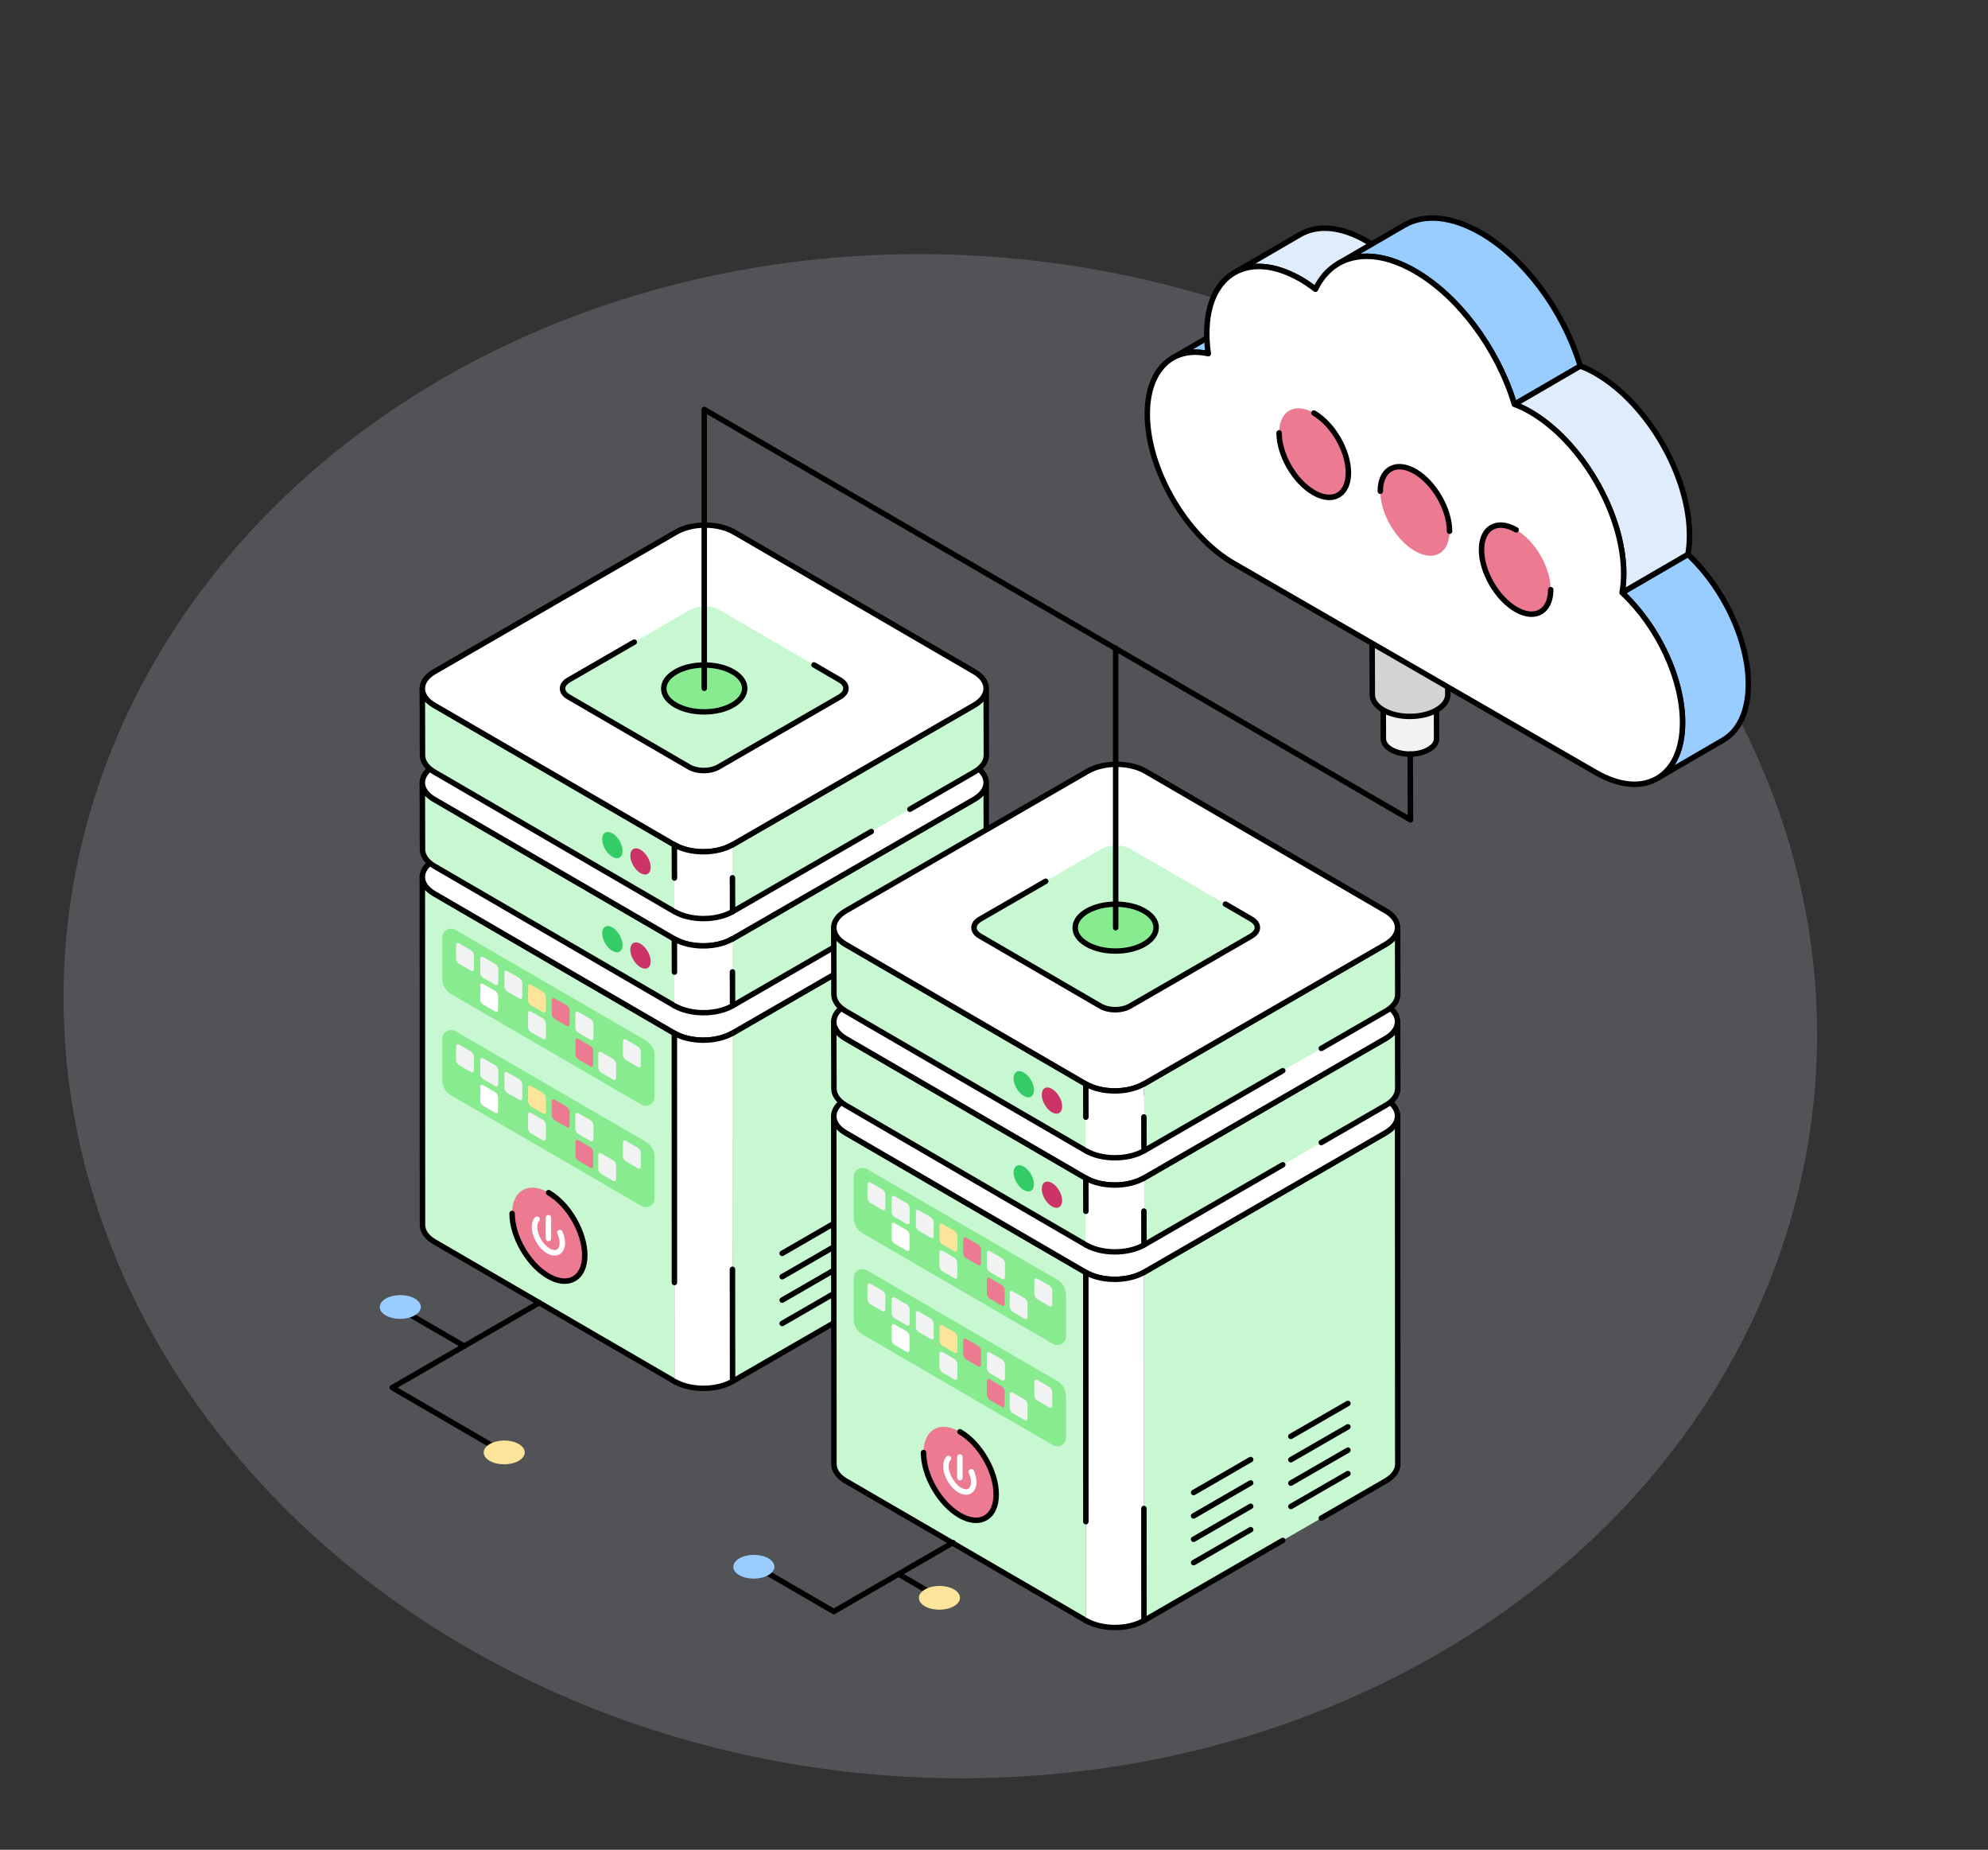 <svg viewBox="0 0 575.342 535.234" xmlns="http://www.w3.org/2000/svg" xmlns:xlink="http://www.w3.org/1999/xlink" width="575.342" height="535.234" fill="none">
	<rect x="0" y="0" width="575.342" height="535.234" fill="#333333" stroke="none"/>
	<defs>
		<clipPath id="clipPath_0">
			<rect width="534" height="534" x="0" y="0" fill="rgb(255,255,255)" transform="matrix(-1,0,0,1,575.342,0)" />
		</clipPath>
	</defs>
	<rect id="homepage_about_us" width="575.342" height="535.234" x="0" y="0" />
	<ellipse id="Oval 1" rx="220.332" ry="254.068" cx="220.332" cy="254.068" opacity="0.2" fill="rgb(202,213,226)" transform="matrix(-0.085,0.996,-0.996,-0.085,543.914,96.18)" />
	<g id="418869104_acaa564e-71a4-47b1-812a-8f1943a1dbff 1" clip-path="url(#clipPath_0)" customFrame="url(#clipPath_0)">
		<rect id="418869104_acaa564e-71a4-47b1-812a-8f1943a1dbff 1" width="534" height="534" x="0" y="0" transform="matrix(-1,0,0,1,575.342,0)" />
		<g id="Group 95">
			<g id="Group 96">
				<g id="Group 97">
					<g id="Group 98">
						<g id="Group 99">
							<path id="Vector 231" d="M15.524 0.057L15.408 41.066C15.404 42.199 14.662 43.329 13.176 44.193C10.177 45.936 5.294 45.927 2.275 44.183C0.755 43.306 -0.003 42.157 1.08643e-05 41.009L0.116 0C0.113 1.148 0.872 2.297 2.391 3.174C5.41 4.918 10.293 4.927 13.292 3.184C14.779 2.32 15.521 1.19 15.524 0.057Z" fill="rgb(241,242,242)" fill-rule="nonzero" transform="matrix(-1,0,0,1,415.762,172.693)" />
							<path id="Vector 232" d="M8.538 47.089C6.431 47.089 4.319 46.612 2.67 45.658C0.944 44.664 -0.005 43.291 2.17285e-05 41.798L0.116 0.79C0.117 0.352 0.472 0 0.907 0L0.909 0C1.347 0.002 1.701 0.357 1.699 0.793C1.696 1.696 2.364 2.579 3.577 3.281C6.374 4.896 10.908 4.902 13.686 3.29C14.867 2.603 15.52 1.735 15.523 0.847C15.524 0.41 15.879 0.057 16.314 0.057L16.316 0.057C16.754 0.059 17.108 0.414 17.106 0.85L16.99 41.858C16.985 43.335 16.053 44.688 14.365 45.668C12.736 46.614 10.639 47.089 8.538 47.089ZM1.69 3.88L1.583 41.801C1.58 42.706 2.248 43.588 3.461 44.287C6.264 45.907 10.798 45.909 13.57 44.298C14.751 43.612 15.404 42.744 15.407 41.855L15.513 3.934C15.21 4.192 14.866 4.435 14.481 4.659C11.217 6.555 6.077 6.552 2.786 4.65C2.376 4.414 2.01 4.157 1.69 3.88Z" fill="rgb(0,0,0)" fill-rule="nonzero" transform="matrix(-1,0,0,1,416.553,171.902)" />
						</g>
					</g>
					<g id="Group 100">
						<g id="Group 101">
							<path id="Vector 233" d="M22.023 0.082L21.858 58.259C21.853 59.865 20.801 61.468 18.692 62.694C14.437 65.167 7.511 65.154 3.227 62.681C1.072 61.436 -0.005 59.806 1.08643e-05 58.178L0.165 0C0.16 1.628 1.237 3.259 3.392 4.503C7.675 6.976 14.602 6.989 18.857 4.516C20.966 3.291 22.018 1.688 22.023 0.082Z" fill="rgb(209,211,212)" fill-rule="nonzero" transform="matrix(-1,0,0,1,419.012,142.76)" />
							<path id="Vector 234" d="M11.782 66.11C8.833 66.11 5.878 65.459 3.622 64.157C1.28 62.806 -0.006 60.962 2.17285e-05 58.968L0.164 0.79C0.166 0.352 0.52 0 0.956 0L0.957 0C1.395 0.002 1.749 0.357 1.747 0.793C1.742 2.197 2.749 3.553 4.579 4.61C8.645 6.954 15.225 6.96 19.25 4.622C21.035 3.587 22.017 2.256 22.022 0.872C22.024 0.434 22.378 0.082 22.814 0.082L22.816 0.082C23.253 0.084 23.607 0.439 23.605 0.875L23.44 59.053C23.434 61.024 22.171 62.841 19.881 64.17C17.655 65.464 14.72 66.11 11.782 66.11ZM1.736 4.406L1.583 58.971C1.578 60.376 2.585 61.73 4.414 62.788C8.479 65.131 15.061 65.138 19.086 62.8C20.869 61.766 21.852 60.433 21.857 59.049L22.011 4.483C21.48 5.033 20.821 5.54 20.045 5.992C15.586 8.586 8.292 8.58 3.788 5.98C2.973 5.51 2.286 4.979 1.736 4.406Z" fill="rgb(0,0,0)" fill-rule="nonzero" transform="matrix(-1,0,0,1,419.803,141.969)" />
						</g>
					</g>
				</g>
				<g id="Group 102">
					<g id="Group 103">
						<g id="Group 104">
							<g id="Group 105">
								<path id="Vector 235" d="M41.289 19.671L10.344 1.688C7.491 0.03 3.953 -0.44 0 0.427L30.945 18.411C34.898 17.543 38.437 18.014 41.289 19.671Z" fill="rgb(153,204,255)" fill-rule="nonzero" transform="matrix(-1,0,0,1,380.633,83.927)" />
								<path id="Vector 236" d="M42.08 21.253C41.944 21.253 41.808 21.219 41.682 21.147L41.676 21.142C38.965 19.57 35.59 19.168 31.907 19.973C31.709 20.014 31.51 19.981 31.34 19.885L0.394 1.903C0.111 1.739 -0.04 1.417 0.009 1.096C0.06 0.773 0.303 0.514 0.621 0.445C4.704 -0.455 8.473 0.018 11.531 1.793L42.477 19.777C42.856 19.997 42.984 20.482 42.764 20.859C42.618 21.113 42.352 21.253 42.08 21.253ZM3.115 1.652L31.872 18.362C33.39 18.055 34.862 17.937 36.275 18.004L10.737 3.162C8.563 1.899 5.958 1.388 3.115 1.652Z" fill="rgb(0,0,0)" fill-rule="nonzero" transform="matrix(-1,0,0,1,381.424,83.137)" />
							</g>
						</g>
						<g id="Group 106">
							<g id="Group 107">
								<path id="Vector 237" d="M42.577 12.899L23.531 1.831C18.599 -1.035 11.771 -0.633 4.231 3.721C2.802 4.546 1.373 5.533 0 6.583L19.046 17.651C20.419 16.601 21.848 15.614 23.277 14.789C30.817 10.436 37.645 10.033 42.577 12.899Z" fill="rgb(222,236,251)" fill-rule="nonzero" transform="matrix(-1,0,0,1,399.758,66.041)" />
								<path id="Vector 238" d="M19.838 19.246C19.7 19.246 19.564 19.21 19.441 19.139L0.394 8.071C0.166 7.939 0.019 7.701 0.002 7.438C-0.015 7.173 0.101 6.918 0.311 6.757C1.818 5.604 3.27 4.621 4.627 3.839C12.178 -0.521 19.314 -1.19 24.72 1.95L43.766 13.019C44.145 13.238 44.273 13.723 44.054 14.101C43.833 14.481 43.347 14.606 42.972 14.388C38.074 11.539 31.5 12.216 24.465 16.277C23.171 17.026 21.775 17.969 20.319 19.083C20.178 19.192 20.008 19.246 19.838 19.246ZM2.225 7.304L19.781 17.505C21.14 16.488 22.448 15.616 23.673 14.908C28.506 12.117 33.155 10.84 37.318 11.101L23.925 3.319C19.028 0.471 12.456 1.145 5.419 5.208C4.408 5.793 3.336 6.496 2.225 7.304Z" fill="rgb(0,0,0)" fill-rule="nonzero" transform="matrix(-1,0,0,1,400.55,65.238)" />
							</g>
						</g>
						<g id="Group 108">
							<g id="Group 109">
								<path id="Vector 239" d="M0 42.841L19.055 53.884C23.797 38.253 34.905 22.798 47.813 15.377C56.507 10.328 64.366 9.889 70.074 13.182L51.019 2.096C45.312 -1.197 37.453 -0.714 28.759 4.291C15.85 11.755 4.741 27.21 0 42.841Z" fill="rgb(153,204,255)" fill-rule="nonzero" transform="matrix(-1,0,0,1,457.356,63.102)" />
								<path id="Vector 240" d="M19.846 55.478C19.708 55.478 19.57 55.442 19.448 55.371L0.394 44.328C0.077 44.144 -0.073 43.766 0.034 43.413C4.987 27.083 16.418 11.772 29.154 4.408C37.82 -0.585 46.006 -1.364 52.206 2.213L71.263 13.299C71.641 13.519 71.77 14.003 71.55 14.382C71.332 14.76 70.848 14.892 70.47 14.669C64.748 11.367 57.123 12.148 49.002 16.864C36.597 23.994 25.453 38.93 20.603 54.917C20.533 55.147 20.36 55.334 20.136 55.422C20.042 55.459 19.945 55.478 19.846 55.478ZM1.733 43.274L19.385 53.504C24.493 37.514 35.726 22.669 48.211 15.493C53.962 12.154 59.529 10.69 64.428 11.155L51.413 3.583C45.728 0.298 38.103 1.08 29.944 5.78C17.694 12.862 6.672 27.533 1.733 43.274Z" fill="rgb(0,0,0)" fill-rule="nonzero" transform="matrix(-1,0,0,1,458.147,62.301)" />
							</g>
						</g>
						<g id="Group 110">
							<g id="Group 111">
								<path id="Vector 241" d="M7.325 53.751L26.372 64.819C21.866 62.201 19.069 56.635 19.046 48.725C19.01 35.808 26.379 20.616 36.545 11.068L17.499 0C7.333 9.547 -0.036 24.74 0 37.657C0.023 45.566 2.82 51.132 7.325 53.751Z" fill="rgb(153,204,255)" fill-rule="nonzero" transform="matrix(-1,0,0,1,505.99,160.41)" />
								<path id="Vector 242" d="M27.163 66.402C27.027 66.402 26.891 66.368 26.765 66.295C26.764 66.294 26.761 66.292 26.759 66.292L7.721 55.226C2.766 52.347 0.023 46.389 0 38.451C-0.035 25.585 7.098 10.218 17.748 0.214C18.006 -0.027 18.388 -0.067 18.688 0.106L37.734 11.174C37.951 11.3 38.094 11.52 38.124 11.769C38.152 12.018 38.06 12.264 37.88 12.435C27.528 22.159 20.596 37.059 20.63 49.515C20.651 56.857 23.107 62.325 27.543 64.916L27.56 64.925C27.939 65.145 28.067 65.63 27.848 66.007C27.701 66.261 27.435 66.402 27.163 66.402ZM18.406 1.773C8.291 11.501 1.549 26.163 1.583 38.446C1.605 45.8 4.066 51.273 8.515 53.856L22.12 61.764C20.125 58.623 19.06 54.453 19.047 49.518C19.012 36.964 25.804 22.026 36.03 12.015L18.406 1.773Z" fill="rgb(0,0,0)" fill-rule="nonzero" transform="matrix(-1,0,0,1,506.781,159.619)" />
							</g>
						</g>
						<g id="Group 112">
							<g id="Group 113">
								<path id="Vector 243" d="M50.664 11.068L31.618 0C30.159 0.52 28.618 1.248 27.075 2.139C12.05 10.814 -0.049 31.802 0 49.035C0.006 50.968 0.151 52.788 0.465 54.478L19.511 65.546C19.197 63.856 19.052 62.036 19.046 60.104C18.997 42.87 31.096 21.882 46.122 13.207C47.664 12.317 49.205 11.588 50.664 11.068Z" fill="rgb(222,236,251)" fill-rule="nonzero" transform="matrix(-1,0,0,1,488.955,105.934)" />
								<path id="Vector 244" d="M20.302 67.129C20.164 67.129 20.028 67.093 19.905 67.022L0.858 55.955C0.659 55.839 0.52 55.641 0.478 55.413C0.166 53.736 0.005 51.856 0 49.828C-0.049 32.365 12.274 11.02 27.47 2.246C29.078 1.317 30.652 0.577 32.144 0.046C32.363 -0.033 32.606 -0.009 32.807 0.107L51.853 11.176C52.121 11.332 52.272 11.627 52.244 11.933C52.215 12.241 52.013 12.502 51.722 12.606C50.313 13.107 48.829 13.807 47.308 14.684C32.549 23.206 20.58 43.936 20.63 60.894C20.634 62.825 20.786 64.609 21.079 66.194C21.136 66.496 21.011 66.806 20.758 66.984C20.622 67.081 20.463 67.129 20.302 67.129ZM1.971 54.77L19.272 64.824C19.125 63.595 19.049 62.281 19.047 60.897C18.997 43.435 31.32 22.089 46.517 13.314C47.579 12.7 48.627 12.17 49.649 11.726L32.332 1.662C31.032 2.15 29.664 2.807 28.262 3.616C13.502 12.137 1.535 32.866 1.583 49.825C1.588 51.614 1.718 53.275 1.971 54.77Z" fill="rgb(0,0,0)" fill-rule="nonzero" transform="matrix(-1,0,0,1,489.747,105.141)" />
							</g>
						</g>
						<g id="Group 114">
							<g id="Group 115">
								<path id="Vector 245" d="M77.408 4.293C64.485 11.754 53.382 27.199 48.652 42.835C47.194 43.355 45.652 44.083 44.11 44.974C29.084 53.649 16.985 74.637 17.034 91.87C17.04 93.803 17.185 95.623 17.499 97.313C7.333 106.86 -0.037 122.053 0 134.97C0.045 150.883 11.323 157.31 25.143 149.331L129.931 88.832C143.779 80.836 154.955 61.445 154.91 45.533C154.873 32.583 147.442 25.936 137.256 28.171C137.559 26.125 137.694 24.143 137.688 22.211C137.64 4.977 125.461 -1.994 110.464 6.664C109.034 7.49 107.605 8.476 106.232 9.527C101.43 -0.574 90.332 -3.169 77.408 4.293Z" fill="rgb(255,255,255)" fill-rule="nonzero" transform="matrix(-1,0,0,1,486.943,74.166)" />
								<path id="Vector 246" d="M14.715 154.36C12.184 154.36 9.84 153.768 7.766 152.574C2.78 149.705 0.023 143.737 0 135.771C-0.035 123.031 6.959 107.84 17.437 97.83C17.174 96.261 17.04 94.529 17.035 92.671C16.986 75.21 29.309 53.863 44.505 45.088C45.976 44.239 47.419 43.547 48.803 43.027C53.803 26.839 65.153 11.711 77.804 4.407C84.994 0.253 91.831 -0.993 97.569 0.79C101.74 2.089 105.089 4.961 107.306 9.124C108.544 8.215 109.736 7.427 110.86 6.779C118.385 2.435 125.506 1.755 130.902 4.861C136.275 7.952 139.248 14.398 139.271 23.009C139.276 24.654 139.179 26.323 138.979 27.987C143.393 27.271 147.306 28.175 150.364 30.627C154.297 33.782 156.474 39.359 156.494 46.331C156.539 62.48 145.156 82.213 131.118 90.315L26.331 150.815C22.251 153.171 18.297 154.36 14.715 154.36ZM92.2 1.581C88.03 1.581 83.414 2.996 78.595 5.777C66.175 12.949 55.03 27.898 50.202 43.863C50.13 44.105 49.947 44.296 49.711 44.38C48.302 44.881 46.818 45.581 45.297 46.457C30.538 54.98 18.57 75.71 18.618 92.668C18.623 94.599 18.774 96.383 19.068 97.966C19.117 98.232 19.029 98.504 18.833 98.688C8.481 108.412 1.549 123.312 1.583 135.768C1.603 143.145 4.08 148.626 8.556 151.201C13.057 153.791 19.088 153.169 25.539 149.445L130.326 88.945C143.926 81.095 154.955 61.979 154.91 46.334C154.892 39.852 152.925 34.711 149.373 31.862C146.449 29.518 142.597 28.784 138.219 29.742C137.967 29.804 137.701 29.727 137.509 29.548C137.319 29.372 137.228 29.112 137.265 28.854C137.552 26.909 137.695 24.942 137.689 23.013C137.667 14.991 134.975 9.031 130.113 6.233C125.225 3.419 118.669 4.098 111.651 8.148C110.357 8.897 108.961 9.84 107.505 10.954C107.315 11.098 107.069 11.143 106.839 11.095C106.607 11.038 106.412 10.88 106.31 10.665C104.304 6.445 101.117 3.552 97.099 2.302C95.553 1.821 93.914 1.581 92.2 1.581ZM78.2 5.092L78.22 5.092L78.2 5.092Z" fill="rgb(0,0,0)" fill-rule="nonzero" transform="matrix(-1,0,0,1,487.735,73.367)" />
							</g>
						</g>
					</g>
				</g>
				<g id="Group 116">
					<g id="Group 117">
						<g id="Group 118">
							<g id="Group 119">
								<g id="Group 120">
									<g id="Group 121">
										<g id="Group 122">
											<g id="Group 123">
												<g id="Group 124">
													<g id="Group 125">
														<g id="Group 126">
															<g id="Group 127">
																<g id="Group 128">
																	<g id="Group 129">
																		<g id="Group 130">
																			<path id="Vector 247" d="M72.992 0L72.945 100.739C72.921 102.495 71.782 104.226 69.505 105.555L0 145.953L0.048 45.214L69.553 4.816C71.83 3.487 72.992 1.755 72.992 0Z" fill="rgb(200,248,210)" fill-rule="nonzero" transform="matrix(-1,0,0,1,195.219,253.754)" />
																		</g>
																	</g>
																	<g id="Group 131">
																		<g id="Group 132">
																			<path id="Vector 248" d="M0.792 147.536C0.52 147.536 0.254 147.396 0.107 147.142C-0.112 146.765 0.016 146.279 0.395 146.06L69.9 105.661C71.843 104.528 72.925 103.057 72.945 101.519L72.992 4.528C72.398 5.171 71.645 5.765 70.744 6.291L1.237 46.69C0.862 46.908 0.375 46.782 0.155 46.402C-0.064 46.025 0.064 45.54 0.443 45.32L69.948 4.922C71.911 3.777 72.993 2.31 72.993 0.792C72.993 0.354 73.347 0 73.785 0C74.222 0 74.576 0.354 74.576 0.792L74.528 101.53C74.501 103.655 73.139 105.605 70.696 107.029L1.189 147.429C1.064 147.502 0.928 147.536 0.792 147.536Z" fill="rgb(0,0,0)" fill-rule="nonzero" transform="matrix(-1,0,0,1,196.011,252.963)" />
																		</g>
																	</g>
																	<g id="Group 133">
																		<g id="Group 134">
																			<path id="Vector 249" d="M73.514 45.285L73.443 146.024L3.487 105.626C1.162 104.297 0 102.518 0 100.739L0.048 0C0.048 1.779 1.21 3.535 3.535 4.887L73.514 45.285Z" fill="rgb(200,248,210)" fill-rule="nonzero" transform="matrix(-1,0,0,1,285.457,253.683)" />
																		</g>
																	</g>
																	<g id="Group 135">
																		<g id="Group 136">
																			<path id="Vector 250" d="M22.927 117.979C22.792 117.979 22.656 117.945 22.531 117.872L3.883 107.103C1.381 105.675 0 103.694 0 101.531L0.048 0.792C0.048 0.354 0.402 0 0.839 0C1.277 0 1.631 0.354 1.631 0.792C1.631 2.342 2.729 3.834 4.724 4.997L74.701 45.393C75.08 45.611 75.21 46.094 74.99 46.473C74.774 46.852 74.29 46.985 73.91 46.762L3.93 6.365C3.005 5.827 2.234 5.218 1.629 4.556L1.583 101.531C1.583 103.102 2.681 104.594 4.672 105.73L23.323 116.502C23.701 116.72 23.831 117.204 23.611 117.583C23.466 117.837 23.199 117.979 22.927 117.979Z" fill="rgb(0,0,0)" fill-rule="nonzero" transform="matrix(-1,0,0,1,286.248,252.891)" />
																		</g>
																		<g id="Group 137">
																			<path id="Vector 251" d="M40.954 24.777C40.82 24.777 40.684 24.743 40.559 24.671L0.396 1.476C0.017 1.258 -0.113 0.775 0.107 0.396C0.323 0.017 0.81 -0.113 1.187 0.107L41.35 23.301C41.729 23.519 41.859 24.003 41.639 24.381C41.494 24.635 41.226 24.777 40.954 24.777Z" fill="rgb(0,0,0)" fill-rule="nonzero" transform="matrix(-1,0,0,1,252.969,375.723)" />
																		</g>
																	</g>
																	<g id="Group 138">
																		<g id="Group 139">
																			<path id="Vector 252" d="M159.668 42.397C164.318 45.081 164.343 49.436 159.738 52.112L90.235 92.502C85.615 95.187 78.098 95.187 73.448 92.502L3.49 52.112C-1.144 49.437 -1.169 45.082 3.45 42.398L72.954 2.007C77.558 -0.669 85.076 -0.669 89.71 2.007L159.668 42.397Z" fill="rgb(255,255,255)" fill-rule="nonzero" transform="matrix(-1,0,0,1,285.401,206.46)" />
																			<path id="Vector 253" d="M82.644 96.074C79.461 96.074 76.275 95.372 73.844 93.966L3.886 53.577C1.384 52.133 0.003 50.16 0 48.027C-0.003 45.901 1.362 43.936 3.845 42.492L73.348 2.102C78.172 -0.699 86.044 -0.702 90.898 2.102L160.856 42.492C163.368 43.941 164.753 45.918 164.756 48.056C164.76 50.179 163.401 52.139 160.927 53.577L91.424 93.966C89.007 95.37 85.827 96.074 82.644 96.074ZM82.112 1.56C79.221 1.56 76.336 2.197 74.143 3.472L4.639 43.862C2.667 45.009 1.581 46.487 1.583 48.024C1.586 49.57 2.685 51.055 4.678 52.207L74.636 92.597C79.06 95.151 86.235 95.154 90.629 92.597L160.132 52.207C162.096 51.066 163.176 49.593 163.173 48.059C163.172 46.509 162.066 45.018 160.064 43.862L90.106 3.472C87.897 2.198 85.003 1.56 82.112 1.56Z" fill="rgb(0,0,0)" fill-rule="nonzero" transform="matrix(-1,0,0,1,286.192,205.68)" />
																		</g>
																	</g>
																</g>
															</g>
															<g id="Group 140">
																<g id="Group 141">
																	<path id="Vector 254" d="M16.842 0L16.787 100.743C12.168 103.428 4.65 103.428 0 100.743L0.055 0C4.705 2.685 12.223 2.685 16.842 0Z" fill="rgb(255,255,255)" fill-rule="nonzero" transform="matrix(-1,0,0,1,212.008,298.963)" />
																</g>
															</g>
															<g id="Group 142">
																<g id="Group 143">
																	<path id="Vector 255" d="M9.198 36.021C6.014 36.021 2.827 35.319 0.396 33.914C0.15 33.773 0 33.512 0 33.229L0.028 0.792C0.028 0.354 0.382 0 0.819 0C1.257 0 1.611 0.356 1.611 0.792L1.583 32.762C6.031 35.095 12.915 35.022 17.182 32.546C17.558 32.326 18.043 32.451 18.264 32.833C18.484 33.21 18.355 33.696 17.977 33.915C15.562 35.319 12.382 36.021 9.198 36.021Z" fill="rgb(0,0,0)" fill-rule="nonzero" transform="matrix(-1,0,0,1,212.8,366.476)" />
																</g>
																<g id="Group 144">
																	<path id="Vector 256" d="M17.559 73.724C17.122 73.724 16.768 73.37 16.768 72.932L16.786 2.083C11.926 4.271 4.876 4.07 0.396 1.476C0.017 1.258 -0.113 0.774 0.107 0.395C0.326 0.02 0.812 -0.112 1.187 0.106C5.612 2.66 12.787 2.663 17.18 0.106C17.423 -0.034 17.726 -0.036 17.972 0.105C18.218 0.247 18.369 0.508 18.369 0.791L18.351 72.932C18.351 73.37 17.997 73.724 17.559 73.724Z" fill="rgb(0,0,0)" fill-rule="nonzero" transform="matrix(-1,0,0,1,212.744,298.171)" />
																</g>
															</g>
														</g>
													</g>
													<g id="Group 145">
														<g id="Group 146">
															<path id="Vector 257" d="M17.296 11.111C17.162 11.111 17.026 11.078 16.901 11.005L0.396 1.476C0.017 1.257 -0.113 0.774 0.107 0.395C0.325 0.018 0.81 -0.112 1.187 0.106L17.692 9.635C18.071 9.853 18.201 10.337 17.981 10.716C17.836 10.969 17.568 11.111 17.296 11.111Z" fill="rgb(0,0,0)" fill-rule="nonzero" transform="matrix(-1,0,0,1,271.826,356.378)" />
														</g>
														<g id="Group 147">
															<path id="Vector 258" d="M17.318 11.13C17.184 11.13 17.048 11.096 16.922 11.024L0.396 1.474C0.017 1.256 -0.113 0.772 0.107 0.393C0.326 0.016 0.812 -0.11 1.187 0.104L17.714 9.654C18.093 9.872 18.222 10.356 18.003 10.734C17.856 10.988 17.59 11.13 17.318 11.13Z" fill="rgb(0,0,0)" fill-rule="nonzero" transform="matrix(-1,0,0,1,243.682,372.612)" />
														</g>
														<g id="Group 148">
															<path id="Vector 259" d="M17.317 11.113C17.182 11.113 17.046 11.079 16.921 11.008L0.396 1.479C0.018 1.259 -0.112 0.775 0.106 0.396C0.324 0.018 0.808 -0.112 1.188 0.106L17.713 9.635C18.091 9.855 18.221 10.338 18.003 10.717C17.856 10.971 17.59 11.113 17.317 11.113Z" fill="rgb(0,0,0)" fill-rule="nonzero" transform="matrix(-1,0,0,1,271.826,349.613)" />
														</g>
														<g id="Group 149">
															<path id="Vector 260" d="M17.318 11.133C17.184 11.133 17.048 11.098 16.922 11.026L0.396 1.476C0.017 1.258 -0.113 0.775 0.107 0.396C0.326 0.017 0.812 -0.113 1.187 0.107L17.714 9.656C18.093 9.874 18.222 10.358 18.003 10.737C17.856 10.99 17.59 11.133 17.318 11.133Z" fill="rgb(0,0,0)" fill-rule="nonzero" transform="matrix(-1,0,0,1,243.682,365.846)" />
														</g>
														<g id="Group 150">
															<path id="Vector 261" d="M17.317 11.114C17.182 11.114 17.046 11.079 16.921 11.008L0.396 1.479C0.018 1.259 -0.112 0.775 0.106 0.397C0.324 0.016 0.808 -0.112 1.188 0.106L17.713 9.635C18.091 9.855 18.221 10.339 18.003 10.718C17.856 10.971 17.59 11.114 17.317 11.114Z" fill="rgb(0,0,0)" fill-rule="nonzero" transform="matrix(-1,0,0,1,271.826,342.85)" />
														</g>
														<g id="Group 151">
															<path id="Vector 262" d="M17.318 11.132C17.184 11.132 17.048 11.098 16.922 11.025L0.396 1.476C0.017 1.258 -0.113 0.774 0.107 0.395C0.326 0.016 0.812 -0.112 1.187 0.106L17.714 9.655C18.093 9.873 18.222 10.357 18.003 10.736C17.856 10.99 17.59 11.132 17.318 11.132Z" fill="rgb(0,0,0)" fill-rule="nonzero" transform="matrix(-1,0,0,1,243.682,359.084)" />
														</g>
														<g id="Group 152">
															<path id="Vector 263" d="M17.317 11.114C17.182 11.114 17.046 11.08 16.921 11.009L0.396 1.48C0.018 1.26 -0.112 0.776 0.106 0.397C0.324 0.017 0.808 -0.113 1.188 0.107L17.713 9.636C18.091 9.856 18.221 10.339 18.003 10.718C17.856 10.972 17.59 11.114 17.317 11.114Z" fill="rgb(0,0,0)" fill-rule="nonzero" transform="matrix(-1,0,0,1,271.826,336.084)" />
														</g>
														<g id="Group 153">
															<path id="Vector 264" d="M17.318 11.131C17.184 11.131 17.048 11.097 16.922 11.024L0.396 1.475C0.017 1.257 -0.113 0.773 0.107 0.394C0.326 0.017 0.812 -0.111 1.187 0.105L17.714 9.654C18.093 9.872 18.222 10.356 18.003 10.735C17.856 10.989 17.59 11.131 17.318 11.131Z" fill="rgb(0,0,0)" fill-rule="nonzero" transform="matrix(-1,0,0,1,243.682,352.32)" />
														</g>
													</g>
												</g>
											</g>
										</g>
									</g>
								</g>
								<g id="Group 154">
									<g id="Group 155">
										<g id="Group 156">
											<g id="Group 157">
												<g id="Group 158">
													<path id="Vector 265" d="M72.992 0L72.945 19.334C72.921 21.089 71.782 22.82 69.505 24.149L0 64.548L0.048 45.214L69.553 4.816C71.83 3.487 72.992 1.755 72.992 0Z" fill="rgb(200,248,210)" fill-rule="nonzero" transform="matrix(-1,0,0,1,195.219,226.473)" />
												</g>
											</g>
											<g id="Group 159">
												<g id="Group 160">
													<path id="Vector 266" d="M0.792 66.13C0.52 66.13 0.254 65.99 0.107 65.736C-0.112 65.359 0.016 64.874 0.395 64.654L69.9 24.255C71.843 23.122 72.925 21.651 72.945 20.113L72.984 4.536C72.392 5.176 71.641 5.766 70.744 6.291L1.237 46.69C0.862 46.904 0.375 46.781 0.155 46.402C-0.064 46.025 0.064 45.539 0.443 45.32L69.948 4.922C71.903 3.781 72.985 2.32 72.993 0.808L72.993 0.79C72.995 0.352 73.349 0 73.785 0C73.785 0 73.785 0 73.786 0C74.222 0 74.576 0.354 74.576 0.792L74.576 0.793L74.576 0.796C74.576 0.801 74.576 0.805 74.576 0.812L74.528 20.125C74.501 22.25 73.139 24.199 70.696 25.623L1.189 66.024C1.064 66.096 0.928 66.13 0.792 66.13Z" fill="rgb(0,0,0)" fill-rule="nonzero" transform="matrix(-1,0,0,1,196.011,225.682)" />
												</g>
											</g>
											<g id="Group 161">
												<g id="Group 162">
													<path id="Vector 267" d="M73.514 45.285L73.443 64.619L3.487 24.22C1.162 22.892 0 21.113 0 19.334L0.048 0C0.048 1.779 1.21 3.535 3.535 4.887L73.514 45.285Z" fill="rgb(200,248,210)" fill-rule="nonzero" transform="matrix(-1,0,0,1,285.457,226.4)" />
												</g>
											</g>
											<g id="Group 163">
												<g id="Group 164">
													<path id="Vector 268" d="M74.305 46.867C74.171 46.867 74.035 46.833 73.909 46.761L3.93 6.363C3.001 5.824 2.228 5.211 1.622 4.547L1.583 20.125C1.583 21.695 2.681 23.186 4.672 24.323L23.323 35.095C23.701 35.313 23.831 35.797 23.611 36.175C23.395 36.554 22.911 36.687 22.531 36.465L3.883 25.695C1.381 24.267 0 22.287 0 20.124L0.048 0.79C0.049 0.352 0.404 0 0.839 0C0.839 0 0.839 0 0.841 0C1.277 0 1.631 0.354 1.631 0.792C1.631 2.341 2.729 3.833 4.724 4.995L74.701 45.391C75.08 45.609 75.21 46.093 74.99 46.472C74.845 46.725 74.577 46.867 74.305 46.867Z" fill="rgb(0,0,0)" fill-rule="nonzero" transform="matrix(-1,0,0,1,286.248,225.61)" />
												</g>
												<g id="Group 165">
													<path id="Vector 269" d="M40.955 24.776C40.82 24.776 40.684 24.742 40.559 24.67L0.396 1.476C0.017 1.257 -0.113 0.774 0.107 0.395C0.323 0.018 0.81 -0.112 1.187 0.106L41.35 23.3C41.729 23.518 41.859 24.002 41.639 24.381C41.494 24.634 41.226 24.776 40.955 24.776Z" fill="rgb(0,0,0)" fill-rule="nonzero" transform="matrix(-1,0,0,1,252.969,267.035)" />
												</g>
											</g>
											<g id="Group 166">
												<g id="Group 167">
													<path id="Vector 270" d="M159.668 42.397C164.318 45.081 164.343 49.436 159.738 52.112L90.235 92.502C85.615 95.187 78.098 95.187 73.448 92.502L3.49 52.112C-1.144 49.437 -1.169 45.082 3.45 42.398L72.954 2.007C77.558 -0.669 85.076 -0.669 89.71 2.007L159.668 42.397Z" fill="rgb(255,255,255)" fill-rule="nonzero" transform="matrix(-1,0,0,1,285.401,179.178)" />
													<path id="Vector 271" d="M82.644 96.073C79.461 96.073 76.275 95.372 73.844 93.966L3.886 53.577C1.384 52.133 0.003 50.161 0 48.028C-0.003 45.901 1.362 43.936 3.845 42.492L73.348 2.102C78.172 -0.699 86.044 -0.702 90.898 2.102L160.856 42.492C163.368 43.941 164.753 45.918 164.756 48.056C164.76 50.178 163.401 52.139 160.927 53.577L91.424 93.966C89.007 95.37 85.827 96.073 82.644 96.073ZM82.112 1.559C79.221 1.559 76.336 2.196 74.143 3.472L4.639 43.862C2.667 45.009 1.581 46.487 1.583 48.025C1.586 49.571 2.685 51.057 4.678 52.207L74.636 92.597C79.06 95.15 86.235 95.153 90.629 92.597L160.132 52.207C162.096 51.066 163.176 49.592 163.173 48.059C163.172 46.508 162.066 45.018 160.064 43.862L90.106 3.472C87.897 2.198 85.003 1.559 82.112 1.559Z" fill="rgb(0,0,0)" fill-rule="nonzero" transform="matrix(-1,0,0,1,286.192,178.398)" />
												</g>
											</g>
											<g id="Group 168">
												<g id="Group 169">
													<path id="Vector 272" d="M80.26 21.312C82.597 22.661 82.61 24.85 80.295 26.195L45.358 46.498C43.036 47.848 39.257 47.848 36.92 46.498L1.754 26.195C-0.575 24.851 -0.588 22.662 1.734 21.312L36.672 1.009C38.986 -0.336 42.765 -0.336 45.095 1.009L80.26 21.312Z" fill="rgb(241,242,242)" fill-rule="nonzero" transform="matrix(-1,0,0,1,244.825,202.681)" />
													<path id="Vector 273" d="M41.937 49.106C40.277 49.106 38.614 48.731 37.316 47.982L2.15 27.68C0.765 26.881 0.002 25.769 0 24.55C-0.002 23.334 0.754 22.226 2.129 21.427L37.066 1.124C39.638 -0.373 43.689 -0.376 46.283 1.124L81.447 21.427C82.837 22.228 83.604 23.342 83.606 24.564C83.607 25.776 82.854 26.882 81.485 27.679L46.547 47.982C45.258 48.731 43.597 49.106 41.937 49.106ZM41.67 1.595C40.278 1.595 38.892 1.893 37.861 2.493L2.923 22.797C2.058 23.299 1.583 23.92 1.583 24.548C1.585 25.169 2.079 25.811 2.942 26.31L38.108 46.612C40.189 47.812 43.687 47.812 45.753 46.612L80.69 26.309C81.549 25.809 82.024 25.189 82.023 24.565C82.021 23.942 81.523 23.297 80.656 22.798C80.656 22.796 80.656 22.796 80.656 22.796L45.492 2.493C44.454 1.895 43.06 1.595 41.67 1.595Z" fill="rgb(0,0,0)" fill-rule="nonzero" transform="matrix(-1,0,0,1,245.617,201.882)" />
												</g>
											</g>
										</g>
									</g>
									<g id="Group 170">
										<g id="Group 171">
											<path id="Vector 274" d="M16.842 0L16.787 19.337C12.168 22.022 4.65 22.022 0 19.337L0.055 0C4.705 2.684 12.223 2.684 16.842 0Z" fill="rgb(255,255,255)" fill-rule="nonzero" transform="matrix(-1,0,0,1,212.008,271.681)" />
										</g>
									</g>
									<g id="Group 172">
										<g id="Group 173">
											<path id="Vector 275" d="M9.197 13.386C6.014 13.386 2.828 12.684 0.396 11.281C0.15 11.14 -0.002 10.877 2.17286e-05 10.594L0.028 0.79C0.029 0.352 0.383 0 0.819 0L0.821 0C1.258 0.002 1.613 0.357 1.611 0.793L1.585 10.129C6.032 12.463 12.916 12.391 17.182 9.911C17.558 9.69 18.043 9.817 18.264 10.198C18.484 10.576 18.355 11.061 17.977 11.281C15.56 12.684 12.38 13.386 9.197 13.386Z" fill="rgb(0,0,0)" fill-rule="nonzero" transform="matrix(-1,0,0,1,212.8,280.423)" />
										</g>
										<g id="Group 174">
											<path id="Vector 276" d="M17.552 11.193L17.55 11.193C17.112 11.191 16.758 10.836 16.76 10.4L16.783 2.086C11.923 4.27 4.875 4.064 0.396 1.476C0.017 1.258 -0.113 0.775 0.107 0.396C0.326 0.019 0.812 -0.11 1.187 0.107C5.612 2.661 12.787 2.664 17.18 0.107C17.423 -0.034 17.727 -0.037 17.973 0.107C18.219 0.247 18.369 0.51 18.369 0.793L18.343 10.403C18.341 10.84 17.987 11.193 17.552 11.193Z" fill="rgb(0,0,0)" fill-rule="nonzero" transform="matrix(-1,0,0,1,212.744,270.889)" />
										</g>
									</g>
									<g id="Group 175">
										<g id="Group 176">
											<path id="Vector 277" d="M2.941 0.406C4.572 -0.536 5.896 0.218 5.901 2.092C5.906 3.967 4.591 6.244 2.96 7.186C1.336 8.124 0.005 7.374 0 5.499C-0.005 3.625 1.317 1.343 2.941 0.406Z" fill="rgb(204,51,102)" fill-rule="nonzero" transform="matrix(-1,0,0,1,188.321,272.689)" />
										</g>
									</g>
									<g id="Group 177">
										<g id="Group 178">
											<path id="Vector 278" d="M2.941 0.406C4.572 -0.536 5.896 0.218 5.901 2.092C5.906 3.967 4.591 6.244 2.96 7.186C1.336 8.124 0.005 7.374 0 5.499C-0.005 3.625 1.317 1.343 2.941 0.406Z" fill="rgb(51,204,102)" fill-rule="nonzero" transform="matrix(-1,0,0,1,180.171,267.953)" />
										</g>
									</g>
								</g>
								<g id="Group 179">
									<g id="Group 180">
										<g id="Group 181">
											<g id="Group 182">
												<g id="Group 183">
													<path id="Vector 279" d="M72.992 0L72.945 19.334C72.921 21.089 71.782 22.82 69.505 24.149L0 64.548L0.048 45.214L69.553 4.816C71.83 3.487 72.992 1.755 72.992 0Z" fill="rgb(200,248,210)" fill-rule="nonzero" transform="matrix(-1,0,0,1,195.219,199.238)" />
												</g>
											</g>
											<g id="Group 184">
												<g id="Group 185">
													<path id="Vector 280" d="M0.792 66.132C0.52 66.132 0.254 65.991 0.107 65.737C-0.112 65.36 0.016 64.875 0.395 64.655L69.9 24.256C71.843 23.123 72.925 21.653 72.945 20.114L72.984 4.536C72.392 5.177 71.641 5.768 70.744 6.29L1.237 46.691C0.862 46.906 0.375 46.782 0.155 46.404C-0.064 46.026 0.064 45.541 0.443 45.321L69.948 4.922C71.903 3.781 72.985 2.322 72.993 0.808L72.993 0.79C72.995 0.352 73.349 0 73.785 0C73.785 0 73.785 0 73.786 0C74.222 0 74.576 0.354 74.576 0.792L74.576 0.793L74.576 0.796C74.576 0.801 74.576 0.805 74.576 0.812L74.528 20.127C74.501 22.251 73.139 24.201 70.696 25.625L1.189 66.025C1.064 66.098 0.928 66.132 0.792 66.132Z" fill="rgb(0,0,0)" fill-rule="nonzero" transform="matrix(-1,0,0,1,196.011,198.446)" />
												</g>
											</g>
											<g id="Group 186">
												<g id="Group 187">
													<path id="Vector 281" d="M73.514 45.285L73.443 64.619L3.487 24.22C1.162 22.892 0 21.113 0 19.334L0.048 0C0.048 1.779 1.21 3.535 3.535 4.887L73.514 45.285Z" fill="rgb(200,248,210)" fill-rule="nonzero" transform="matrix(-1,0,0,1,285.457,199.167)" />
												</g>
											</g>
											<g id="Group 188">
												<g id="Group 189">
													<path id="Vector 282" d="M74.305 46.869C74.171 46.869 74.035 46.835 73.909 46.763L3.93 6.363C3.001 5.824 2.228 5.212 1.622 4.547L1.583 20.127C1.583 21.696 2.681 23.188 4.672 24.324L23.322 35.096C23.701 35.315 23.831 35.798 23.611 36.177C23.395 36.557 22.911 36.69 22.531 36.466L3.883 25.697C1.381 24.268 0 22.288 0 20.125L0.048 0.79C0.049 0.352 0.404 0 0.839 0C0.839 0 0.839 0 0.841 0C1.277 0 1.631 0.354 1.631 0.792C1.631 2.342 2.729 3.834 4.723 4.993L74.701 45.392C75.08 45.611 75.21 46.094 74.99 46.473C74.845 46.727 74.577 46.869 74.305 46.869Z" fill="rgb(0,0,0)" fill-rule="nonzero" transform="matrix(-1,0,0,1,286.248,198.375)" />
												</g>
												<g id="Group 190">
													<path id="Vector 283" d="M40.955 24.776C40.82 24.776 40.684 24.741 40.559 24.669L0.396 1.475C0.017 1.257 -0.113 0.773 0.107 0.394C0.323 0.017 0.81 -0.111 1.187 0.105L41.35 23.299C41.729 23.517 41.859 24.001 41.639 24.38C41.494 24.633 41.226 24.776 40.955 24.776Z" fill="rgb(0,0,0)" fill-rule="nonzero" transform="matrix(-1,0,0,1,252.969,239.803)" />
												</g>
											</g>
											<g id="Group 191">
												<g id="Group 192">
													<path id="Vector 284" d="M159.668 42.397C164.318 45.081 164.343 49.436 159.738 52.112L90.235 92.503C85.615 95.187 78.098 95.187 73.448 92.503L3.49 52.113C-1.144 49.437 -1.169 45.082 3.45 42.398L72.954 2.007C77.558 -0.669 85.076 -0.669 89.71 2.007L159.668 42.397Z" fill="rgb(255,255,255)" fill-rule="nonzero" transform="matrix(-1,0,0,1,285.401,151.943)" />
													<path id="Vector 285" d="M82.644 96.075C79.461 96.075 76.275 95.373 73.844 93.968L3.886 53.578C1.384 52.134 0.003 50.162 0 48.026C-0.003 45.901 1.362 43.936 3.845 42.494L73.348 2.102C78.17 -0.699 86.045 -0.702 90.898 2.102L160.856 42.492C163.368 43.942 164.753 45.919 164.756 48.057C164.76 50.18 163.401 52.14 160.927 53.578L91.424 93.968C89.007 95.372 85.827 96.075 82.644 96.075ZM82.112 1.56C79.223 1.56 76.336 2.198 74.143 3.472L4.639 43.864C2.667 45.009 1.581 46.487 1.583 48.025C1.586 49.571 2.684 51.057 4.678 52.208L74.636 92.598C79.06 95.152 86.235 95.155 90.629 92.598L160.132 52.209C162.096 51.068 163.176 49.594 163.173 48.061C163.172 46.51 162.068 45.02 160.064 43.862L90.106 3.472C87.899 2.198 85.003 1.56 82.112 1.56Z" fill="rgb(0,0,0)" fill-rule="nonzero" transform="matrix(-1,0,0,1,286.192,151.163)" />
												</g>
											</g>
											<g id="Group 193">
												<g id="Group 194">
													<path id="Vector 286" d="M80.26 21.312C82.597 22.661 82.61 24.85 80.295 26.195L45.358 46.498C43.036 47.848 39.257 47.848 36.92 46.498L1.754 26.195C-0.575 24.851 -0.588 22.662 1.734 21.312L36.672 1.009C38.986 -0.336 42.765 -0.336 45.095 1.009L80.26 21.312Z" fill="rgb(200,248,210)" fill-rule="nonzero" transform="matrix(-1,0,0,1,244.825,175.447)" />
												</g>
											</g>
											<g id="Group 195">
												<path id="Vector 287" d="M19.958 1.988C24.549 4.639 24.598 8.939 20.036 11.59C15.475 14.241 8.051 14.227 3.459 11.576C-1.132 8.925 -1.156 4.639 3.406 1.988C7.967 -0.663 15.367 -0.663 19.958 1.988Z" fill="rgb(136,235,144)" fill-rule="nonzero" transform="matrix(-1,0,0,1,215.528,192.416)" />
												<path id="Vector 288" d="M12.575 15.124C9.423 15.124 6.266 14.429 3.856 13.036C1.373 11.604 0.003 9.653 0 7.543C-0.003 5.445 1.347 3.505 3.8 2.08C8.565 -0.691 16.347 -0.695 21.146 2.078C23.638 3.516 25.011 5.476 25.014 7.594C25.017 9.692 23.672 11.631 21.226 13.052C18.847 14.434 15.715 15.124 12.575 15.124ZM12.465 1.562C9.61 1.562 6.761 2.191 4.595 3.449C2.652 4.578 1.582 6.031 1.583 7.54C1.586 9.061 2.675 10.527 4.647 11.666C9.022 14.191 16.103 14.198 20.432 11.682C22.367 10.556 23.432 9.106 23.431 7.597C23.429 6.067 22.336 4.594 20.354 3.448C18.174 2.191 15.317 1.562 12.465 1.562Z" fill="rgb(0,0,0)" fill-rule="nonzero" transform="matrix(-1,0,0,1,216.321,191.641)" />
											</g>
											<g id="Group 196">
												<g id="Group 197">
													<path id="Vector 289" d="M41.937 38.761C40.277 38.761 38.614 38.387 37.316 37.637L2.15 17.334C0.765 16.535 0.002 15.423 0 14.203C-0.002 12.988 0.754 11.88 2.129 11.082L9.642 6.715C10.016 6.495 10.503 6.62 10.724 7.002C10.944 7.379 10.815 7.865 10.437 8.084L2.923 12.452C2.059 12.954 1.583 13.576 1.583 14.202C1.585 14.823 2.079 15.465 2.942 15.964L38.108 36.268C40.189 37.467 43.687 37.467 45.753 36.268L80.69 15.964C81.55 15.465 82.023 14.845 82.023 14.22C82.021 13.598 81.523 12.951 80.656 12.45L61.644 1.474C61.265 1.256 61.135 0.772 61.355 0.393C61.573 0.016 62.059 -0.11 62.435 0.104L81.448 11.081C82.838 11.883 83.604 12.998 83.606 14.219C83.608 15.431 82.855 16.538 81.485 17.334L46.547 37.638C45.258 38.387 43.597 38.761 41.937 38.761Z" fill="rgb(0,0,0)" fill-rule="nonzero" transform="matrix(-1,0,0,1,245.617,184.992)" />
												</g>
											</g>
										</g>
									</g>
									<g id="Group 198">
										<g id="Group 199">
											<path id="Vector 290" d="M16.842 0L16.787 19.337C12.168 22.022 4.65 22.022 0 19.337L0.055 0C4.705 2.685 12.223 2.685 16.842 0Z" fill="rgb(255,255,255)" fill-rule="nonzero" transform="matrix(-1,0,0,1,212.008,244.446)" />
										</g>
									</g>
									<g id="Group 200">
										<g id="Group 201">
											<path id="Vector 291" d="M9.197 13.386C6.014 13.386 2.828 12.685 0.396 11.281C0.15 11.14 -0.002 10.877 2.17286e-05 10.595L0.028 0.79C0.029 0.352 0.383 0 0.819 0L0.821 0C1.258 0.002 1.613 0.357 1.611 0.793L1.585 10.129C6.032 12.463 12.916 12.388 17.182 9.911C17.558 9.692 18.043 9.817 18.264 10.198C18.484 10.576 18.355 11.061 17.977 11.281C15.56 12.685 12.38 13.386 9.197 13.386Z" fill="rgb(0,0,0)" fill-rule="nonzero" transform="matrix(-1,0,0,1,212.8,253.188)" />
										</g>
										<g id="Group 202">
											<path id="Vector 292" d="M17.552 11.191L17.55 11.191C17.112 11.19 16.758 10.834 16.76 10.398L16.783 2.086C11.923 4.268 4.875 4.066 0.396 1.476C0.017 1.258 -0.113 0.775 0.107 0.396C0.326 0.02 0.812 -0.113 1.187 0.107C5.612 2.661 12.787 2.664 17.18 0.107C17.423 -0.036 17.727 -0.036 17.973 0.107C18.219 0.247 18.369 0.51 18.369 0.793L18.343 10.401C18.341 10.839 17.987 11.191 17.552 11.191Z" fill="rgb(0,0,0)" fill-rule="nonzero" transform="matrix(-1,0,0,1,212.744,243.654)" />
										</g>
									</g>
									<g id="Group 203">
										<g id="Group 204">
											<path id="Vector 293" d="M2.941 0.406C4.572 -0.536 5.896 0.218 5.901 2.092C5.906 3.967 4.591 6.244 2.96 7.186C1.336 8.124 0.005 7.374 0 5.499C-0.005 3.625 1.317 1.343 2.941 0.406Z" fill="rgb(204,51,102)" fill-rule="nonzero" transform="matrix(-1,0,0,1,188.321,245.456)" />
										</g>
									</g>
									<g id="Group 205">
										<g id="Group 206">
											<path id="Vector 294" d="M2.941 0.406C4.572 -0.536 5.896 0.218 5.901 2.092C5.906 3.967 4.591 6.244 2.96 7.186C1.336 8.124 0.005 7.374 0 5.499C-0.005 3.625 1.317 1.343 2.941 0.406Z" fill="rgb(51,204,102)" fill-rule="nonzero" transform="matrix(-1,0,0,1,180.171,240.719)" />
										</g>
									</g>
								</g>
							</g>
						</g>
						<g id="Group 207">
							<g id="Group 208">
								<g id="Group 209">
									<path id="Vector 295" d="M57.61 0.349L2.538 32.359C0.967 33.272 0 34.952 0 36.77L0 48.707C0 50.674 2.132 51.901 3.833 50.912L58.905 18.903C60.476 17.989 61.443 16.309 61.443 14.492L61.443 2.555C61.443 0.588 59.311 -0.639 57.61 0.349Z" fill="rgb(136,235,144)" fill-rule="nonzero" transform="matrix(-1,0,0,1,189.444,268.714)" />
								</g>
							</g>
							<g id="Group 210">
								<g id="Group 211">
									<g id="Group 212">
										<path id="Vector 296" d="M4.323 0.112C4.78 -0.152 5.162 0.066 5.163 0.591L5.174 4.582C5.176 5.124 4.797 5.781 4.34 6.045L0.867 8.05C0.395 8.323 0.013 8.105 0.011 7.562L0 3.572C-0.001 3.047 0.378 2.39 0.85 2.117L4.323 0.112Z" fill="rgb(236,122,145)" fill-rule="nonzero" transform="matrix(-1,0,0,1,171.704,300.506)" />
									</g>
								</g>
								<g id="Group 213">
									<g id="Group 214">
										<path id="Vector 297" d="M4.323 0.112C4.78 -0.152 5.162 0.066 5.163 0.591L5.175 4.581C5.176 5.124 4.797 5.781 4.34 6.045L0.867 8.05C0.395 8.323 0.013 8.105 0.011 7.562L0 3.572C-0.001 3.047 0.378 2.39 0.85 2.117L4.323 0.112Z" fill="rgb(241,242,242)" fill-rule="nonzero" transform="matrix(-1,0,0,1,171.727,292.752)" />
									</g>
								</g>
								<g id="Group 215">
									<g id="Group 216">
										<path id="Vector 298" d="M4.308 0.118C4.78 -0.155 5.162 0.063 5.163 0.588L5.175 4.578C5.176 5.121 4.796 5.778 4.324 6.051L0.852 8.056C0.395 8.32 0.013 8.102 0.011 7.559L0 3.569C-0.001 3.044 0.378 2.387 0.835 2.123L4.308 0.118Z" fill="rgb(236,122,145)" fill-rule="nonzero" transform="matrix(-1,0,0,1,164.857,288.789)" />
									</g>
								</g>
								<g id="Group 217">
									<g id="Group 218">
										<path id="Vector 299" d="M4.308 0.118C4.78 -0.155 5.162 0.063 5.163 0.588L5.175 4.578C5.176 5.121 4.796 5.778 4.324 6.051L0.852 8.056C0.395 8.32 0.013 8.102 0.011 7.559L0 3.569C-0.001 3.044 0.378 2.387 0.835 2.123L4.308 0.118Z" fill="rgb(241,242,242)" fill-rule="nonzero" transform="matrix(-1,0,0,1,171.727,292.752)" />
									</g>
								</g>
								<g id="Group 219">
									<g id="Group 220">
										<path id="Vector 300" d="M4.307 0.118C4.779 -0.155 5.162 0.063 5.163 0.588L5.174 4.578C5.176 5.121 4.796 5.778 4.324 6.051L0.852 8.056C0.395 8.32 0.013 8.102 0.011 7.559L0 3.569C-0.001 3.044 0.378 2.387 0.835 2.123L4.307 0.118Z" fill="rgb(241,242,242)" fill-rule="nonzero" transform="matrix(-1,0,0,1,185.465,300.678)" />
									</g>
								</g>
								<g id="Group 221">
									<g id="Group 222">
										<path id="Vector 301" d="M4.307 0.118C4.78 -0.155 5.162 0.063 5.163 0.588L5.174 4.578C5.176 5.121 4.796 5.778 4.324 6.051L0.867 8.047C0.395 8.32 0.013 8.102 0.011 7.559L0 3.569C-0.001 3.044 0.378 2.387 0.85 2.114L4.307 0.118Z" fill="rgb(241,242,242)" fill-rule="nonzero" transform="matrix(-1,0,0,1,157.981,292.586)" />
									</g>
								</g>
								<g id="Group 223">
									<g id="Group 224">
										<path id="Vector 302" d="M4.307 0.118C4.78 -0.155 5.162 0.063 5.163 0.588L5.174 4.578C5.176 5.121 4.797 5.778 4.324 6.051L0.867 8.047C0.395 8.319 0.013 8.102 0.011 7.559L0 3.569C-0.001 3.044 0.378 2.387 0.85 2.114L4.307 0.118Z" fill="rgb(252,228,154)" fill-rule="nonzero" transform="matrix(-1,0,0,1,158.004,284.832)" />
									</g>
								</g>
								<g id="Group 225">
									<g id="Group 226">
										<path id="Vector 303" d="M4.323 0.112C4.78 -0.152 5.162 0.066 5.163 0.591L5.175 4.581C5.176 5.124 4.797 5.781 4.34 6.045L0.867 8.05C0.395 8.323 0.013 8.105 0.011 7.562L0 3.572C-0.001 3.047 0.378 2.39 0.85 2.117L4.323 0.112Z" fill="rgb(241,242,242)" fill-rule="nonzero" transform="matrix(-1,0,0,1,151.15,280.872)" />
									</g>
								</g>
								<g id="Group 227">
									<g id="Group 228">
										<path id="Vector 304" d="M4.323 0.112C4.78 -0.152 5.162 0.066 5.163 0.591L5.174 4.581C5.176 5.124 4.797 5.781 4.34 6.045L0.867 8.05C0.395 8.323 0.013 8.105 0.011 7.563L0 3.572C-0.002 3.047 0.378 2.39 0.85 2.117L4.323 0.112Z" fill="rgb(241,242,242)" fill-rule="nonzero" transform="matrix(-1,0,0,1,144.152,276.848)" />
									</g>
								</g>
								<g id="Group 229">
									<g id="Group 230">
										<path id="Vector 305" d="M4.323 0.112C4.78 -0.152 5.162 0.066 5.163 0.591L5.174 4.581C5.176 5.124 4.797 5.781 4.34 6.045L0.867 8.05C0.395 8.323 0.013 8.105 0.011 7.562L0 3.572C-0.002 3.047 0.378 2.39 0.85 2.117L4.323 0.112Z" fill="rgb(241,242,242)" fill-rule="nonzero" transform="matrix(-1,0,0,1,137.154,272.823)" />
									</g>
								</g>
								<g id="Group 231">
									<g id="Group 232">
										<path id="Vector 306" d="M4.308 0.118C4.78 -0.155 5.162 0.063 5.163 0.588L5.174 4.578C5.176 5.121 4.797 5.778 4.324 6.051L0.852 8.056C0.395 8.32 0.013 8.102 0.011 7.559L0 3.569C-0.002 3.044 0.378 2.387 0.835 2.123L4.308 0.118Z" fill="rgb(255,255,255)" fill-rule="nonzero" transform="matrix(-1,0,0,1,144.152,284.601)" />
									</g>
								</g>
								<g id="Group 233">
									<g id="Group 234">
										<path id="Vector 307" d="M4.308 0.118C4.78 -0.155 5.162 0.063 5.163 0.588L5.174 4.578C5.176 5.121 4.796 5.778 4.324 6.051L0.852 8.056C0.395 8.32 0.013 8.102 0.011 7.559L0 3.569C-0.002 3.044 0.378 2.387 0.835 2.123L4.308 0.118Z" fill="rgb(241,242,242)" fill-rule="nonzero" transform="matrix(-1,0,0,1,144.174,276.848)" />
									</g>
								</g>
								<g id="Group 235">
									<g id="Group 236">
										<path id="Vector 308" d="M4.307 0.118C4.779 -0.155 5.161 0.063 5.163 0.588L5.174 4.578C5.176 5.121 4.796 5.778 4.324 6.051L0.852 8.056C0.395 8.32 0.013 8.102 0.011 7.559L0 3.569C-0.001 3.044 0.378 2.387 0.835 2.123L4.307 0.118Z" fill="rgb(241,242,242)" fill-rule="nonzero" transform="matrix(-1,0,0,1,178.314,304.324)" />
									</g>
								</g>
							</g>
						</g>
						<g id="Group 237">
							<g id="Group 238">
								<g id="Group 239">
									<path id="Vector 309" d="M57.61 0.349L2.538 32.359C0.967 33.272 0 34.952 0 36.77L0 48.707C0 50.674 2.132 51.901 3.833 50.912L58.905 18.903C60.476 17.989 61.443 16.309 61.443 14.492L61.443 2.555C61.443 0.588 59.311 -0.639 57.61 0.349Z" fill="rgb(136,235,144)" fill-rule="nonzero" transform="matrix(-1,0,0,1,189.444,298.021)" />
								</g>
							</g>
							<g id="Group 240">
								<g id="Group 241">
									<g id="Group 242">
										<path id="Vector 310" d="M4.323 0.112C4.78 -0.152 5.162 0.066 5.163 0.591L5.174 4.582C5.176 5.124 4.797 5.781 4.34 6.045L0.867 8.05C0.395 8.323 0.013 8.105 0.011 7.562L0 3.572C-0.001 3.047 0.378 2.39 0.85 2.117L4.323 0.112Z" fill="rgb(236,122,145)" fill-rule="nonzero" transform="matrix(-1,0,0,1,171.704,329.813)" />
									</g>
								</g>
								<g id="Group 243">
									<g id="Group 244">
										<path id="Vector 311" d="M4.323 0.112C4.78 -0.152 5.162 0.066 5.163 0.591L5.175 4.581C5.176 5.124 4.797 5.781 4.34 6.045L0.867 8.05C0.395 8.323 0.013 8.105 0.011 7.562L0 3.572C-0.001 3.047 0.378 2.39 0.85 2.117L4.323 0.112Z" fill="rgb(241,242,242)" fill-rule="nonzero" transform="matrix(-1,0,0,1,171.727,322.061)" />
									</g>
								</g>
								<g id="Group 245">
									<g id="Group 246">
										<path id="Vector 312" d="M4.308 0.118C4.78 -0.155 5.162 0.063 5.163 0.588L5.175 4.578C5.176 5.121 4.796 5.778 4.324 6.051L0.852 8.056C0.395 8.32 0.013 8.102 0.011 7.559L0 3.569C-0.001 3.044 0.378 2.387 0.835 2.123L4.308 0.118Z" fill="rgb(236,122,145)" fill-rule="nonzero" transform="matrix(-1,0,0,1,164.857,318.098)" />
									</g>
								</g>
								<g id="Group 247">
									<g id="Group 248">
										<path id="Vector 313" d="M4.308 0.118C4.78 -0.155 5.162 0.063 5.163 0.588L5.175 4.578C5.176 5.121 4.796 5.778 4.324 6.051L0.852 8.056C0.395 8.32 0.013 8.102 0.011 7.559L0 3.569C-0.001 3.044 0.378 2.387 0.835 2.123L4.308 0.118Z" fill="rgb(241,242,242)" fill-rule="nonzero" transform="matrix(-1,0,0,1,171.727,322.061)" />
									</g>
								</g>
								<g id="Group 249">
									<g id="Group 250">
										<path id="Vector 314" d="M4.307 0.118C4.779 -0.155 5.162 0.063 5.163 0.588L5.174 4.578C5.176 5.121 4.796 5.778 4.324 6.051L0.852 8.056C0.395 8.32 0.013 8.102 0.011 7.559L0 3.569C-0.001 3.044 0.378 2.387 0.835 2.123L4.307 0.118Z" fill="rgb(241,242,242)" fill-rule="nonzero" transform="matrix(-1,0,0,1,185.465,329.986)" />
									</g>
								</g>
								<g id="Group 251">
									<g id="Group 252">
										<path id="Vector 315" d="M4.307 0.118C4.78 -0.155 5.162 0.063 5.163 0.588L5.174 4.578C5.176 5.121 4.796 5.778 4.324 6.051L0.867 8.047C0.395 8.32 0.013 8.102 0.011 7.559L0 3.569C-0.001 3.044 0.378 2.387 0.85 2.114L4.307 0.118Z" fill="rgb(241,242,242)" fill-rule="nonzero" transform="matrix(-1,0,0,1,157.981,321.894)" />
									</g>
								</g>
								<g id="Group 253">
									<g id="Group 254">
										<path id="Vector 316" d="M4.307 0.118C4.78 -0.155 5.162 0.063 5.163 0.588L5.174 4.578C5.176 5.121 4.797 5.778 4.324 6.051L0.867 8.047C0.395 8.319 0.013 8.102 0.011 7.559L0 3.569C-0.001 3.044 0.378 2.387 0.85 2.114L4.307 0.118Z" fill="rgb(252,228,154)" fill-rule="nonzero" transform="matrix(-1,0,0,1,158.004,314.141)" />
									</g>
								</g>
								<g id="Group 255">
									<g id="Group 256">
										<path id="Vector 317" d="M4.323 0.112C4.78 -0.152 5.162 0.066 5.163 0.591L5.175 4.581C5.176 5.124 4.797 5.781 4.34 6.045L0.867 8.05C0.395 8.323 0.013 8.105 0.011 7.562L0 3.572C-0.001 3.047 0.378 2.39 0.85 2.117L4.323 0.112Z" fill="rgb(241,242,242)" fill-rule="nonzero" transform="matrix(-1,0,0,1,151.15,310.18)" />
									</g>
								</g>
								<g id="Group 257">
									<g id="Group 258">
										<path id="Vector 318" d="M4.323 0.112C4.78 -0.152 5.162 0.066 5.163 0.591L5.174 4.581C5.176 5.124 4.797 5.781 4.34 6.045L0.867 8.05C0.395 8.323 0.013 8.105 0.011 7.562L0 3.572C-0.002 3.047 0.378 2.39 0.85 2.117L4.323 0.112Z" fill="rgb(241,242,242)" fill-rule="nonzero" transform="matrix(-1,0,0,1,144.152,306.156)" />
									</g>
								</g>
								<g id="Group 259">
									<g id="Group 260">
										<path id="Vector 319" d="M4.323 0.112C4.78 -0.152 5.162 0.066 5.163 0.591L5.174 4.581C5.176 5.124 4.797 5.781 4.34 6.045L0.867 8.05C0.395 8.323 0.013 8.105 0.011 7.562L0 3.572C-0.002 3.047 0.378 2.39 0.85 2.117L4.323 0.112Z" fill="rgb(241,242,242)" fill-rule="nonzero" transform="matrix(-1,0,0,1,137.154,302.132)" />
									</g>
								</g>
								<g id="Group 261">
									<g id="Group 262">
										<path id="Vector 320" d="M4.308 0.118C4.78 -0.155 5.162 0.063 5.163 0.588L5.174 4.578C5.176 5.121 4.797 5.778 4.324 6.051L0.852 8.056C0.395 8.32 0.013 8.102 0.011 7.559L0 3.569C-0.002 3.044 0.378 2.387 0.835 2.123L4.308 0.118Z" fill="rgb(255,255,255)" fill-rule="nonzero" transform="matrix(-1,0,0,1,144.152,313.909)" />
									</g>
								</g>
								<g id="Group 263">
									<g id="Group 264">
										<path id="Vector 321" d="M4.308 0.118C4.78 -0.155 5.162 0.063 5.163 0.588L5.174 4.578C5.176 5.121 4.796 5.778 4.324 6.051L0.852 8.056C0.395 8.319 0.013 8.102 0.011 7.559L0 3.569C-0.002 3.044 0.378 2.387 0.835 2.123L4.308 0.118Z" fill="rgb(241,242,242)" fill-rule="nonzero" transform="matrix(-1,0,0,1,144.174,306.156)" />
									</g>
								</g>
								<g id="Group 265">
									<g id="Group 266">
										<path id="Vector 322" d="M4.307 0.118C4.779 -0.155 5.161 0.063 5.163 0.588L5.174 4.578C5.176 5.121 4.796 5.778 4.324 6.051L0.852 8.056C0.395 8.32 0.013 8.102 0.011 7.559L0 3.569C-0.001 3.044 0.378 2.387 0.835 2.123L4.307 0.118Z" fill="rgb(241,242,242)" fill-rule="nonzero" transform="matrix(-1,0,0,1,178.314,333.633)" />
									</g>
								</g>
							</g>
						</g>
						<g id="Group 267">
							<g id="Group 268">
								<g id="Group 269">
									<path id="Vector 323" d="M10.482 1.446C16.297 -1.912 21.015 0.777 21.034 7.458C21.053 14.14 16.366 22.258 10.551 25.615C4.762 28.957 0.019 26.284 4.34569e-05 19.602C-0.019 12.921 4.694 4.788 10.482 1.446Z" fill="rgb(236,122,145)" fill-rule="nonzero" transform="matrix(-1,0,0,1,169.239,343.642)" />
								</g>
							</g>
							<g id="Group 270">
								<g id="Group 271">
									<path id="Vector 324" d="M6.629 27.2C5.487 27.2 4.426 26.929 3.483 26.387C1.246 25.1 0.009 22.46 4.3457e-05 18.952C-0.018 12.035 4.86 3.582 10.877 0.108C11.253 -0.114 11.74 0.018 11.958 0.397C12.178 0.776 12.048 1.26 11.669 1.478C6.09 4.7 1.565 12.538 1.583 18.949C1.591 21.868 2.546 24.021 4.273 25.015C6.015 26.017 8.385 25.757 10.947 24.278C16.528 21.056 21.051 13.22 21.033 6.81C21.031 6.372 21.385 6.017 21.821 6.015C21.823 6.015 21.824 6.015 21.824 6.015C22.26 6.015 22.614 6.368 22.616 6.804C22.636 13.72 17.757 22.174 11.738 25.648C9.953 26.679 8.214 27.2 6.629 27.2Z" fill="rgb(0,0,0)" fill-rule="nonzero" transform="matrix(-1,0,0,1,170.031,344.294)" />
								</g>
							</g>
							<g id="Group 272">
								<g id="Group 273">
									<g id="Group 274">
										<path id="Vector 325" d="M3.022 11.31C2.5 11.31 2.008 11.185 1.569 10.93C0.558 10.346 0 9.185 0 7.662C0 6.577 0.269 5.419 0.778 4.312C0.96 3.916 1.436 3.744 1.827 3.924C2.225 4.106 2.398 4.576 2.215 4.973C1.801 5.873 1.583 6.804 1.583 7.662C1.583 8.596 1.86 9.27 2.362 9.56C2.861 9.849 3.621 9.749 4.435 9.278C6.402 8.144 8.054 5.275 8.045 3.013C8.045 2.277 7.864 1.682 7.535 1.337C7.233 1.02 7.246 0.52 7.563 0.218C7.878 -0.082 8.379 -0.072 8.682 0.246C9.3 0.897 9.628 1.852 9.628 3.01C9.641 5.862 7.706 9.219 5.227 10.65C4.465 11.089 3.715 11.31 3.022 11.31Z" fill="rgb(255,255,255)" fill-rule="nonzero" transform="matrix(-1,0,0,1,163.534,351.992)" />
									</g>
								</g>
								<g id="Group 275">
									<path id="Vector 326" d="M0.792 7.592C0.354 7.592 0 7.238 0 6.801L0 0.792C0 0.354 0.354 0 0.792 0C1.229 0 1.583 0.354 1.583 0.792L1.583 6.801C1.583 7.238 1.229 7.592 0.792 7.592Z" fill="rgb(255,255,255)" fill-rule="nonzero" transform="matrix(-1,0,0,1,159.514,351.564)" />
								</g>
							</g>
						</g>
					</g>
					<g id="Group 276">
						<g id="Group 277">
							<g id="Group 278">
								<g id="Group 279">
									<g id="Group 280">
										<g id="Group 281">
											<g id="Group 282">
												<g id="Group 283">
													<g id="Group 284">
														<g id="Group 285">
															<g id="Group 286">
																<g id="Group 287">
																	<g id="Group 288">
																		<g id="Group 289">
																			<path id="Vector 327" d="M72.992 0L72.945 100.739C72.921 102.495 71.782 104.226 69.505 105.555L0 145.953L0.048 45.214L69.553 4.816C71.83 3.487 72.992 1.755 72.992 0Z" fill="rgb(200,248,210)" fill-rule="nonzero" transform="matrix(-1,0,0,1,314.289,322.959)" />
																		</g>
																	</g>
																	<g id="Group 290">
																		<g id="Group 291">
																			<path id="Vector 328" d="M0.792 147.536C0.52 147.536 0.254 147.395 0.107 147.142C-0.112 146.765 0.016 146.279 0.395 146.06L69.9 105.662C71.843 104.527 72.925 103.057 72.945 101.52L72.992 4.528C72.398 5.173 71.645 5.765 70.744 6.291L1.237 46.69C0.86 46.906 0.375 46.781 0.155 46.402C-0.064 46.025 0.064 45.54 0.443 45.32L69.948 4.922C71.911 3.778 72.993 2.31 72.993 0.792C72.993 0.354 73.347 0 73.785 0C74.222 0 74.576 0.354 74.576 0.792L74.528 101.531C74.501 103.655 73.14 105.603 70.696 107.03L1.189 147.429C1.064 147.502 0.928 147.536 0.792 147.536Z" fill="rgb(0,0,0)" fill-rule="nonzero" transform="matrix(-1,0,0,1,315.081,322.166)" />
																		</g>
																	</g>
																	<g id="Group 292">
																		<g id="Group 293">
																			<path id="Vector 329" d="M73.514 45.285L73.443 146.024L3.487 105.626C1.162 104.297 0 102.518 0 100.739L0.048 0C0.048 1.779 1.21 3.535 3.535 4.887L73.514 45.285Z" fill="rgb(200,248,210)" fill-rule="nonzero" transform="matrix(-1,0,0,1,404.527,322.887)" />
																		</g>
																	</g>
																	<g id="Group 294">
																		<g id="Group 295">
																			<path id="Vector 330" d="M22.927 117.979C22.792 117.979 22.656 117.945 22.531 117.872L3.883 107.103C1.381 105.673 0 103.692 0 101.531L0.048 0.792C0.048 0.354 0.402 0 0.839 0C1.277 0 1.631 0.354 1.631 0.792C1.631 2.342 2.729 3.834 4.723 4.993L74.701 45.391C75.08 45.609 75.209 46.093 74.99 46.472C74.773 46.852 74.291 46.985 73.909 46.761L3.93 6.363C3.005 5.827 2.234 5.218 1.629 4.556L1.583 101.531C1.583 103.1 2.68 104.592 4.672 105.732L23.322 116.502C23.701 116.72 23.831 117.204 23.611 117.583C23.466 117.837 23.199 117.979 22.927 117.979Z" fill="rgb(0,0,0)" fill-rule="nonzero" transform="matrix(-1,0,0,1,405.318,322.096)" />
																		</g>
																		<g id="Group 296">
																			<path id="Vector 331" d="M40.954 24.774C40.82 24.774 40.684 24.74 40.559 24.667L0.396 1.475C0.017 1.257 -0.113 0.773 0.107 0.394C0.325 0.017 0.81 -0.111 1.187 0.105L41.35 23.297C41.729 23.516 41.859 23.999 41.639 24.378C41.494 24.632 41.226 24.774 40.954 24.774Z" fill="rgb(0,0,0)" fill-rule="nonzero" transform="matrix(-1,0,0,1,372.039,444.929)" />
																		</g>
																	</g>
																	<g id="Group 297">
																		<g id="Group 298">
																			<path id="Vector 332" d="M159.668 42.397C164.318 45.081 164.343 49.436 159.738 52.112L90.235 92.502C85.615 95.187 78.098 95.187 73.448 92.502L3.49 52.112C-1.144 49.437 -1.169 45.082 3.45 42.398L72.954 2.007C77.558 -0.669 85.076 -0.669 89.711 2.007L159.668 42.397Z" fill="rgb(255,255,255)" fill-rule="nonzero" transform="matrix(-1,0,0,1,404.471,275.664)" />
																			<path id="Vector 333" d="M82.644 96.073C79.461 96.073 76.275 95.372 73.844 93.968L3.887 53.578C1.384 52.134 0.003 50.162 0 48.026C-0.003 45.901 1.362 43.936 3.845 42.494L73.348 2.102C78.172 -0.699 86.044 -0.702 90.898 2.102L160.856 42.492C163.37 43.942 164.755 45.919 164.758 48.059C164.759 50.182 163.399 52.14 160.927 53.577L91.424 93.968C89.007 95.371 85.827 96.073 82.644 96.073ZM82.112 1.559C79.222 1.559 76.337 2.196 74.143 3.472L4.64 43.863C2.667 45.009 1.582 46.487 1.583 48.025C1.586 49.571 2.684 51.057 4.678 52.208L74.636 92.598C79.061 95.152 86.236 95.152 90.629 92.598L160.133 52.207C162.096 51.067 163.177 49.594 163.175 48.06C163.172 46.51 162.068 45.019 160.064 43.861L90.106 3.472C87.897 2.198 85.003 1.559 82.112 1.559Z" fill="rgb(0,0,0)" fill-rule="nonzero" transform="matrix(-1,0,0,1,405.263,274.884)" />
																		</g>
																	</g>
																</g>
															</g>
															<g id="Group 299">
																<g id="Group 300">
																	<path id="Vector 334" d="M16.842 0L16.787 100.743C12.168 103.428 4.65 103.428 0 100.743L0.055 0C4.705 2.685 12.223 2.685 16.842 0Z" fill="rgb(255,255,255)" fill-rule="nonzero" transform="matrix(-1,0,0,1,331.078,368.166)" />
																</g>
															</g>
															<g id="Group 301">
																<g id="Group 302">
																	<path id="Vector 335" d="M9.197 36.021C6.014 36.021 2.828 35.319 0.396 33.915C0.15 33.775 0 33.513 0 33.23L0.028 0.792C0.028 0.354 0.382 0 0.819 0C1.257 0 1.611 0.356 1.611 0.792L1.583 32.764C6.028 35.093 12.915 35.025 17.182 32.545C17.556 32.324 18.043 32.451 18.264 32.833C18.484 33.21 18.355 33.696 17.977 33.915C15.56 35.319 12.38 36.021 9.197 36.021Z" fill="rgb(0,0,0)" fill-rule="nonzero" transform="matrix(-1,0,0,1,331.87,435.68)" />
																</g>
																<g id="Group 303">
																	<path id="Vector 336" d="M17.559 73.722C17.122 73.722 16.768 73.368 16.768 72.931L16.786 2.084C11.922 4.267 4.875 4.064 0.396 1.476C0.017 1.258 -0.113 0.775 0.107 0.396C0.325 0.017 0.81 -0.113 1.187 0.107C5.612 2.661 12.787 2.661 17.18 0.107C17.423 -0.035 17.726 -0.034 17.972 0.105C18.218 0.247 18.369 0.509 18.369 0.792L18.351 72.931C18.351 73.368 17.997 73.722 17.559 73.722Z" fill="rgb(0,0,0)" fill-rule="nonzero" transform="matrix(-1,0,0,1,331.814,367.375)" />
																</g>
															</g>
														</g>
													</g>
													<g id="Group 304">
														<g id="Group 305">
															<path id="Vector 337" d="M17.296 11.111C17.162 11.111 17.026 11.077 16.901 11.004L0.396 1.476C0.017 1.258 -0.113 0.775 0.107 0.396C0.325 0.017 0.81 -0.113 1.187 0.107L17.692 9.635C18.071 9.853 18.201 10.336 17.981 10.715C17.836 10.969 17.568 11.111 17.296 11.111Z" fill="rgb(0,0,0)" fill-rule="nonzero" transform="matrix(-1,0,0,1,390.896,425.582)" />
														</g>
														<g id="Group 306">
															<path id="Vector 338" d="M17.318 11.134C17.183 11.134 17.046 11.1 16.922 11.027L0.396 1.476C0.017 1.258 -0.113 0.775 0.107 0.396C0.326 0.017 0.815 -0.113 1.187 0.107L17.714 9.658C18.093 9.876 18.222 10.36 18.003 10.738C17.856 10.992 17.59 11.134 17.318 11.134Z" fill="rgb(0,0,0)" fill-rule="nonzero" transform="matrix(-1,0,0,1,362.752,441.813)" />
														</g>
														<g id="Group 307">
															<path id="Vector 339" d="M17.318 11.112C17.184 11.112 17.048 11.078 16.923 11.007L0.396 1.479C0.018 1.259 -0.112 0.775 0.106 0.397C0.324 0.016 0.806 -0.112 1.188 0.106L17.714 9.634C18.093 9.853 18.223 10.337 18.005 10.716C17.858 10.97 17.592 11.112 17.318 11.112Z" fill="rgb(0,0,0)" fill-rule="nonzero" transform="matrix(-1,0,0,1,390.896,418.817)" />
														</g>
														<g id="Group 308">
															<path id="Vector 340" d="M17.318 11.13C17.183 11.13 17.047 11.097 16.922 11.024L0.396 1.474C0.017 1.256 -0.113 0.773 0.107 0.394C0.326 0.015 0.81 -0.11 1.187 0.105L17.714 9.654C18.093 9.872 18.222 10.356 18.003 10.735C17.856 10.988 17.59 11.13 17.318 11.13Z" fill="rgb(0,0,0)" fill-rule="nonzero" transform="matrix(-1,0,0,1,362.752,435.053)" />
														</g>
														<g id="Group 309">
															<path id="Vector 341" d="M17.318 11.112C17.184 11.112 17.048 11.078 16.923 11.007L0.396 1.479C0.018 1.26 -0.112 0.776 0.106 0.397C0.324 0.02 0.806 -0.113 1.188 0.106L17.714 9.634C18.093 9.853 18.223 10.337 18.005 10.716C17.858 10.97 17.592 11.112 17.318 11.112Z" fill="rgb(0,0,0)" fill-rule="nonzero" transform="matrix(-1,0,0,1,390.896,412.054)" />
														</g>
														<g id="Group 310">
															<path id="Vector 342" d="M17.318 11.131C17.183 11.131 17.047 11.097 16.922 11.025L0.396 1.475C0.017 1.257 -0.113 0.773 0.107 0.395C0.326 0.019 0.81 -0.113 1.187 0.105L17.714 9.655C18.093 9.873 18.222 10.357 18.003 10.736C17.856 10.989 17.59 11.131 17.318 11.131Z" fill="rgb(0,0,0)" fill-rule="nonzero" transform="matrix(-1,0,0,1,362.752,428.289)" />
														</g>
														<g id="Group 311">
															<path id="Vector 343" d="M17.318 11.113C17.184 11.113 17.048 11.079 16.923 11.008L0.396 1.48C0.018 1.26 -0.112 0.776 0.106 0.397C0.324 0.017 0.806 -0.113 1.188 0.107L17.714 9.635C18.093 9.854 18.223 10.338 18.005 10.717C17.858 10.97 17.592 11.113 17.318 11.113Z" fill="rgb(0,0,0)" fill-rule="nonzero" transform="matrix(-1,0,0,1,390.896,405.289)" />
														</g>
														<g id="Group 312">
															<path id="Vector 344" d="M17.318 11.132C17.183 11.132 17.047 11.098 16.922 11.025L0.396 1.476C0.017 1.257 -0.113 0.774 0.107 0.395C0.326 0.018 0.81 -0.112 1.187 0.106L17.714 9.655C18.093 9.873 18.222 10.357 18.003 10.736C17.856 10.989 17.59 11.132 17.318 11.132Z" fill="rgb(0,0,0)" fill-rule="nonzero" transform="matrix(-1,0,0,1,362.752,421.525)" />
														</g>
													</g>
												</g>
											</g>
										</g>
									</g>
								</g>
								<g id="Group 313">
									<g id="Group 314">
										<g id="Group 315">
											<g id="Group 316">
												<g id="Group 317">
													<path id="Vector 345" d="M72.992 0L72.945 19.334C72.921 21.089 71.782 22.82 69.505 24.149L0 64.548L0.048 45.214L69.553 4.816C71.83 3.487 72.992 1.755 72.992 0Z" fill="rgb(200,248,210)" fill-rule="nonzero" transform="matrix(-1,0,0,1,314.289,295.677)" />
												</g>
											</g>
											<g id="Group 318">
												<g id="Group 319">
													<path id="Vector 346" d="M0.792 66.132C0.52 66.132 0.254 65.991 0.107 65.737C-0.112 65.36 0.016 64.875 0.395 64.655L69.9 24.256C71.843 23.123 72.925 21.653 72.945 20.114L72.984 4.537C72.392 5.177 71.641 5.768 70.744 6.29L1.237 46.691C0.86 46.907 0.375 46.782 0.155 46.404C-0.064 46.026 0.064 45.541 0.443 45.321L69.948 4.922C71.903 3.781 72.985 2.322 72.993 0.808L72.993 0.79C72.995 0.352 73.349 0 73.785 0C73.785 0 73.785 0 73.786 0C74.222 0 74.576 0.354 74.576 0.792L74.576 0.793L74.576 0.796C74.576 0.801 74.576 0.805 74.576 0.812L74.528 20.127C74.501 22.251 73.139 24.201 70.696 25.625L1.189 66.025C1.064 66.098 0.928 66.132 0.792 66.132Z" fill="rgb(0,0,0)" fill-rule="nonzero" transform="matrix(-1,0,0,1,315.081,294.885)" />
												</g>
											</g>
											<g id="Group 320">
												<g id="Group 321">
													<path id="Vector 347" d="M73.514 45.285L73.443 64.619L3.487 24.22C1.162 22.892 0 21.113 0 19.334L0.048 0C0.048 1.779 1.21 3.535 3.535 4.887L73.514 45.285Z" fill="rgb(200,248,210)" fill-rule="nonzero" transform="matrix(-1,0,0,1,404.527,295.605)" />
												</g>
											</g>
											<g id="Group 322">
												<g id="Group 323">
													<path id="Vector 348" d="M74.305 46.869C74.171 46.869 74.035 46.835 73.909 46.763L3.93 6.363C3.001 5.824 2.228 5.212 1.622 4.547L1.583 20.127C1.583 21.696 2.681 23.188 4.672 24.324L23.322 35.097C23.701 35.315 23.831 35.798 23.611 36.177C23.395 36.557 22.911 36.687 22.531 36.466L3.883 25.697C1.381 24.269 0 22.288 0 20.125L0.048 0.79C0.049 0.352 0.404 0 0.839 0C0.839 0 0.839 0 0.841 0C1.277 0 1.631 0.354 1.631 0.792C1.631 2.342 2.729 3.834 4.723 4.993L74.701 45.392C75.08 45.611 75.209 46.094 74.99 46.473C74.845 46.727 74.577 46.869 74.305 46.869Z" fill="rgb(0,0,0)" fill-rule="nonzero" transform="matrix(-1,0,0,1,405.318,294.814)" />
												</g>
												<g id="Group 324">
													<path id="Vector 349" d="M40.954 24.777C40.82 24.777 40.684 24.743 40.559 24.67L0.396 1.476C0.017 1.258 -0.113 0.774 0.107 0.395C0.325 0.016 0.81 -0.112 1.187 0.106L41.35 23.3C41.729 23.518 41.859 24.002 41.639 24.381C41.494 24.634 41.226 24.777 40.954 24.777Z" fill="rgb(0,0,0)" fill-rule="nonzero" transform="matrix(-1,0,0,1,372.039,336.24)" />
												</g>
											</g>
											<g id="Group 325">
												<g id="Group 326">
													<path id="Vector 350" d="M159.668 42.397C164.318 45.081 164.343 49.436 159.738 52.112L90.235 92.502C85.615 95.187 78.098 95.187 73.448 92.502L3.49 52.112C-1.144 49.437 -1.169 45.082 3.45 42.398L72.954 2.007C77.558 -0.669 85.076 -0.669 89.711 2.007L159.668 42.397Z" fill="rgb(255,255,255)" fill-rule="nonzero" transform="matrix(-1,0,0,1,404.471,248.383)" />
													<path id="Vector 351" d="M82.644 96.075C79.461 96.075 76.275 95.373 73.844 93.968L3.887 53.578C1.384 52.134 0.003 50.162 0 48.026C-0.003 45.901 1.362 43.936 3.845 42.494L73.348 2.102C78.172 -0.699 86.044 -0.702 90.898 2.102L160.856 42.492C163.37 43.942 164.755 45.919 164.758 48.059C164.759 50.182 163.399 52.14 160.927 53.576L91.424 93.968C89.007 95.372 85.827 96.075 82.644 96.075ZM82.112 1.559C79.222 1.559 76.337 2.196 74.143 3.472L4.64 43.863C2.667 45.009 1.582 46.487 1.583 48.025C1.586 49.571 2.684 51.057 4.678 52.208L74.636 92.598C79.061 95.152 86.236 95.155 90.629 92.598L160.133 52.207C162.096 51.067 163.177 49.594 163.175 48.06C163.172 46.51 162.068 45.019 160.064 43.861L90.106 3.472C87.897 2.198 85.003 1.559 82.112 1.559Z" fill="rgb(0,0,0)" fill-rule="nonzero" transform="matrix(-1,0,0,1,405.263,247.602)" />
												</g>
											</g>
											<g id="Group 327">
												<g id="Group 328">
													<path id="Vector 352" d="M80.26 21.312C82.597 22.661 82.61 24.85 80.295 26.195L45.358 46.498C43.036 47.848 39.257 47.848 36.92 46.498L1.754 26.195C-0.575 24.851 -0.588 22.662 1.734 21.312L36.672 1.009C38.986 -0.336 42.765 -0.336 45.095 1.009L80.26 21.312Z" fill="rgb(241,242,242)" fill-rule="nonzero" transform="matrix(-1,0,0,1,363.896,271.885)" />
													<path id="Vector 353" d="M41.937 49.107C40.277 49.107 38.614 48.733 37.316 47.983L2.15 27.68C0.765 26.881 0.001 25.769 0 24.55C-0.002 23.334 0.754 22.226 2.129 21.427L37.066 1.124C39.639 -0.373 43.689 -0.376 46.283 1.124L81.448 21.427C82.837 22.229 83.604 23.344 83.606 24.565C83.608 25.777 82.855 26.884 81.485 27.68L46.547 47.983C45.258 48.733 43.598 49.107 41.937 49.107ZM41.67 1.595C40.278 1.595 38.892 1.894 37.861 2.493L2.923 22.797C2.057 23.299 1.583 23.921 1.583 24.548C1.585 25.169 2.079 25.811 2.942 26.311L38.108 46.614C40.189 47.813 43.687 47.813 45.753 46.614L80.69 26.311C81.549 25.811 82.023 25.191 82.023 24.567C82.021 23.944 81.523 23.297 80.656 22.797L45.492 2.493C44.454 1.895 43.06 1.595 41.67 1.595Z" fill="rgb(0,0,0)" fill-rule="nonzero" transform="matrix(-1,0,0,1,364.688,271.085)" />
												</g>
											</g>
										</g>
									</g>
									<g id="Group 329">
										<g id="Group 330">
											<path id="Vector 354" d="M16.842 0L16.787 19.337C12.168 22.022 4.65 22.022 0 19.337L0.055 0C4.705 2.684 12.223 2.684 16.842 0Z" fill="rgb(255,255,255)" fill-rule="nonzero" transform="matrix(-1,0,0,1,331.078,340.885)" />
										</g>
									</g>
									<g id="Group 331">
										<g id="Group 332">
											<path id="Vector 355" d="M9.197 13.386C6.014 13.386 2.828 12.685 0.396 11.281C0.15 11.14 -0.002 10.877 2.17285e-05 10.595L0.028 0.79C0.029 0.352 0.383 0 0.819 0L0.821 0C1.258 0.002 1.613 0.357 1.611 0.793L1.585 10.129C6.032 12.465 12.916 12.391 17.182 9.911C17.556 9.693 18.043 9.818 18.264 10.198C18.484 10.576 18.355 11.061 17.977 11.281C15.56 12.685 12.38 13.386 9.197 13.386Z" fill="rgb(0,0,0)" fill-rule="nonzero" transform="matrix(-1,0,0,1,331.87,349.626)" />
										</g>
										<g id="Group 333">
											<path id="Vector 356" d="M17.552 11.191L17.55 11.191C17.112 11.19 16.758 10.834 16.76 10.398L16.783 2.086C11.924 4.268 4.875 4.066 0.396 1.476C0.017 1.258 -0.113 0.775 0.107 0.396C0.328 0.019 0.81 -0.11 1.187 0.107C5.612 2.661 12.787 2.664 17.18 0.107C17.423 -0.034 17.728 -0.037 17.973 0.107C18.219 0.247 18.369 0.51 18.369 0.793L18.343 10.401C18.341 10.839 17.987 11.191 17.552 11.191Z" fill="rgb(0,0,0)" fill-rule="nonzero" transform="matrix(-1,0,0,1,331.814,340.094)" />
										</g>
									</g>
									<g id="Group 334">
										<g id="Group 335">
											<path id="Vector 357" d="M2.941 0.406C4.572 -0.536 5.896 0.218 5.901 2.092C5.906 3.967 4.591 6.244 2.96 7.186C1.336 8.124 0.005 7.374 2.17286e-05 5.499C-0.005 3.625 1.317 1.343 2.941 0.406Z" fill="rgb(204,51,102)" fill-rule="nonzero" transform="matrix(-1,0,0,1,307.392,341.895)" />
										</g>
									</g>
									<g id="Group 336">
										<g id="Group 337">
											<path id="Vector 358" d="M2.941 0.406C4.572 -0.536 5.896 0.218 5.901 2.092C5.906 3.967 4.591 6.244 2.96 7.186C1.336 8.124 0.005 7.374 2.17286e-05 5.499C-0.005 3.625 1.317 1.343 2.941 0.406Z" fill="rgb(51,204,102)" fill-rule="nonzero" transform="matrix(-1,0,0,1,299.241,337.158)" />
										</g>
									</g>
								</g>
								<g id="Group 338">
									<g id="Group 339">
										<g id="Group 340">
											<g id="Group 341">
												<g id="Group 342">
													<path id="Vector 359" d="M72.992 0L72.945 19.334C72.921 21.089 71.782 22.82 69.505 24.149L0 64.548L0.048 45.214L69.553 4.816C71.83 3.487 72.992 1.755 72.992 0Z" fill="rgb(200,248,210)" fill-rule="nonzero" transform="matrix(-1,0,0,1,314.289,268.443)" />
												</g>
											</g>
											<g id="Group 343">
												<g id="Group 344">
													<path id="Vector 360" d="M0.792 66.13C0.52 66.13 0.254 65.99 0.107 65.736C-0.112 65.359 0.016 64.873 0.395 64.654L69.9 24.256C71.843 23.121 72.925 21.651 72.945 20.114L72.984 4.536C72.392 5.176 71.641 5.766 70.744 6.29L1.237 46.69C0.86 46.908 0.375 46.782 0.155 46.402C-0.064 46.025 0.064 45.539 0.443 45.32L69.948 4.922C71.903 3.781 72.985 2.32 72.993 0.808L72.993 0.79C72.995 0.352 73.349 0 73.785 0C73.785 0 73.785 0 73.786 0C74.222 0 74.576 0.354 74.576 0.792L74.576 0.793L74.576 0.796C74.576 0.801 74.576 0.805 74.576 0.812L74.528 20.127C74.501 22.25 73.14 24.198 70.696 25.625L1.189 66.024C1.064 66.096 0.928 66.13 0.792 66.13Z" fill="rgb(0,0,0)" fill-rule="nonzero" transform="matrix(-1,0,0,1,315.081,267.651)" />
												</g>
											</g>
											<g id="Group 345">
												<g id="Group 346">
													<path id="Vector 361" d="M73.514 45.285L73.443 64.619L3.487 24.22C1.162 22.892 0 21.113 0 19.334L0.048 0C0.048 1.779 1.21 3.535 3.535 4.887L73.514 45.285Z" fill="rgb(200,248,210)" fill-rule="nonzero" transform="matrix(-1,0,0,1,404.527,268.371)" />
												</g>
											</g>
											<g id="Group 347">
												<g id="Group 348">
													<path id="Vector 362" d="M74.305 46.867C74.171 46.867 74.035 46.833 73.909 46.761L3.93 6.363C3.001 5.824 2.228 5.211 1.622 4.547L1.583 20.127C1.583 21.694 2.681 23.186 4.672 24.326L23.323 35.096C23.701 35.315 23.831 35.798 23.611 36.177C23.395 36.556 22.911 36.689 22.531 36.466L3.883 25.697C1.381 24.267 0 22.287 0 20.125L0.048 0.79C0.049 0.352 0.404 0 0.839 0C0.839 0 0.839 0 0.841 0C1.277 0 1.631 0.354 1.631 0.792C1.631 2.341 2.729 3.833 4.724 4.995L74.701 45.391C75.08 45.609 75.21 46.093 74.99 46.472C74.845 46.725 74.577 46.867 74.305 46.867Z" fill="rgb(0,0,0)" fill-rule="nonzero" transform="matrix(-1,0,0,1,405.318,267.58)" />
												</g>
												<g id="Group 349">
													<path id="Vector 363" d="M40.954 24.774C40.82 24.774 40.684 24.74 40.559 24.667L0.396 1.475C0.017 1.257 -0.113 0.773 0.107 0.394C0.325 0.017 0.81 -0.111 1.187 0.105L41.35 23.298C41.729 23.516 41.859 23.999 41.639 24.378C41.494 24.632 41.226 24.774 40.954 24.774Z" fill="rgb(0,0,0)" fill-rule="nonzero" transform="matrix(-1,0,0,1,372.039,309.008)" />
												</g>
											</g>
											<g id="Group 350">
												<g id="Group 351">
													<path id="Vector 364" d="M159.668 42.397C164.318 45.081 164.343 49.436 159.738 52.112L90.235 92.502C85.615 95.187 78.098 95.187 73.448 92.502L3.49 52.112C-1.144 49.437 -1.169 45.082 3.45 42.398L72.954 2.007C77.558 -0.669 85.076 -0.669 89.711 2.007L159.668 42.397Z" fill="rgb(255,255,255)" fill-rule="nonzero" transform="matrix(-1,0,0,1,404.471,221.148)" />
													<path id="Vector 365" d="M82.644 96.073C79.461 96.073 76.275 95.371 73.844 93.968L3.887 53.578C1.384 52.134 0.003 50.161 0 48.026C-0.003 45.901 1.362 43.936 3.845 42.494L73.348 2.102C78.172 -0.699 86.044 -0.702 90.898 2.102L160.856 42.492C163.368 43.942 164.755 45.918 164.758 48.057C164.761 50.178 163.4 52.139 160.927 53.577L91.424 93.968C89.007 95.371 85.827 96.073 82.644 96.073ZM82.112 1.559C79.222 1.559 76.337 2.196 74.143 3.472L4.64 43.863C2.667 45.009 1.582 46.487 1.583 48.025C1.586 49.571 2.684 51.057 4.678 52.208L74.636 92.598C79.061 95.152 86.236 95.152 90.629 92.598L160.133 52.207C162.096 51.066 163.177 49.592 163.175 48.059C163.172 46.508 162.068 45.018 160.064 43.862L90.106 3.472C87.897 2.198 85.003 1.559 82.112 1.559Z" fill="rgb(0,0,0)" fill-rule="nonzero" transform="matrix(-1,0,0,1,405.263,220.369)" />
												</g>
											</g>
											<g id="Group 352">
												<g id="Group 353">
													<path id="Vector 366" d="M80.26 21.312C82.597 22.661 82.61 24.85 80.295 26.195L45.358 46.498C43.036 47.848 39.257 47.848 36.92 46.498L1.754 26.195C-0.575 24.851 -0.588 22.662 1.734 21.312L36.672 1.009C38.986 -0.336 42.765 -0.336 45.095 1.009L80.26 21.312Z" fill="rgb(200,248,210)" fill-rule="nonzero" transform="matrix(-1,0,0,1,363.896,244.65)" />
												</g>
											</g>
											<g id="Group 354">
												<path id="Vector 367" d="M19.958 1.988C24.549 4.639 24.598 8.939 20.036 11.59C15.475 14.241 8.051 14.227 3.459 11.576C-1.132 8.925 -1.156 4.639 3.406 1.988C7.967 -0.663 15.367 -0.663 19.958 1.988Z" fill="rgb(136,235,144)" fill-rule="nonzero" transform="matrix(-1,0,0,1,334.599,261.621)" />
												<path id="Vector 368" d="M12.572 15.125C9.421 15.125 6.264 14.43 3.854 13.037C1.371 11.604 0.003 9.651 0 7.542C-0.003 5.444 1.347 3.504 3.8 2.079C8.565 -0.691 16.345 -0.694 21.144 2.079C23.636 3.517 25.009 5.477 25.012 7.596C25.015 9.693 23.67 11.63 21.224 13.05C18.845 14.433 15.712 15.125 12.572 15.125ZM12.462 1.561C9.608 1.561 6.759 2.19 4.595 3.449C2.651 4.579 1.582 6.032 1.583 7.539C1.585 9.062 2.673 10.526 4.645 11.667C9.021 14.193 16.101 14.201 20.43 11.681C22.365 10.557 23.43 9.107 23.429 7.598C23.427 6.067 22.334 4.594 20.352 3.448C18.173 2.19 15.316 1.561 12.462 1.561Z" fill="rgb(0,0,0)" fill-rule="nonzero" transform="matrix(-1,0,0,1,335.391,260.845)" />
											</g>
											<g id="Group 355">
												<g id="Group 356">
													<path id="Vector 369" d="M41.937 38.766C40.277 38.766 38.614 38.391 37.316 37.642L2.15 17.338C0.765 16.539 0.001 15.428 0 14.208C-0.002 12.993 0.754 11.884 2.129 11.085L9.642 6.719C10.018 6.501 10.503 6.626 10.725 7.007C10.944 7.384 10.816 7.869 10.437 8.089L2.924 12.455C2.058 12.957 1.583 13.579 1.583 14.206C1.585 14.828 2.08 15.469 2.942 15.969L38.108 36.272C40.189 37.471 43.688 37.471 45.753 36.272L80.69 15.969C81.55 15.469 82.023 14.849 82.023 14.225C82.021 13.602 81.524 12.955 80.656 12.454L61.644 1.477C61.265 1.258 61.135 0.775 61.355 0.396C61.573 0.017 62.058 -0.113 62.435 0.107L81.448 11.085C82.837 11.887 83.604 13.002 83.606 14.223C83.608 15.435 82.855 16.542 81.485 17.338L46.547 37.641C45.258 38.392 43.598 38.766 41.937 38.766Z" fill="rgb(0,0,0)" fill-rule="nonzero" transform="matrix(-1,0,0,1,364.688,254.193)" />
												</g>
											</g>
										</g>
									</g>
									<g id="Group 357">
										<g id="Group 358">
											<path id="Vector 370" d="M16.842 0L16.787 19.337C12.168 22.022 4.65 22.022 0 19.337L0.055 0C4.705 2.685 12.223 2.685 16.842 0Z" fill="rgb(255,255,255)" fill-rule="nonzero" transform="matrix(-1,0,0,1,331.078,313.65)" />
										</g>
									</g>
									<g id="Group 359">
										<g id="Group 360">
											<path id="Vector 371" d="M9.197 13.386C6.014 13.386 2.828 12.685 0.396 11.281C0.15 11.14 -0.002 10.877 2.17285e-05 10.595L0.028 0.79C0.029 0.352 0.383 0 0.819 0L0.821 0C1.258 0.002 1.613 0.357 1.611 0.793L1.585 10.129C6.032 12.464 12.916 12.389 17.182 9.911C17.556 9.693 18.043 9.818 18.264 10.199C18.484 10.576 18.355 11.061 17.977 11.281C15.56 12.685 12.38 13.386 9.197 13.386Z" fill="rgb(0,0,0)" fill-rule="nonzero" transform="matrix(-1,0,0,1,331.87,322.393)" />
										</g>
										<g id="Group 361">
											<path id="Vector 372" d="M17.552 11.191L17.55 11.191C17.112 11.19 16.758 10.834 16.76 10.398L16.783 2.086C11.924 4.267 4.875 4.064 0.396 1.476C0.017 1.258 -0.113 0.775 0.107 0.396C0.325 0.019 0.81 -0.108 1.187 0.107C5.612 2.661 12.787 2.661 17.18 0.107C17.423 -0.036 17.728 -0.036 17.973 0.107C18.219 0.247 18.369 0.51 18.369 0.793L18.343 10.401C18.341 10.839 17.987 11.191 17.552 11.191Z" fill="rgb(0,0,0)" fill-rule="nonzero" transform="matrix(-1,0,0,1,331.814,312.859)" />
										</g>
									</g>
									<g id="Group 362">
										<g id="Group 363">
											<path id="Vector 373" d="M2.941 0.406C4.572 -0.536 5.896 0.218 5.901 2.092C5.906 3.967 4.591 6.244 2.96 7.186C1.336 8.124 0.005 7.374 2.17286e-05 5.499C-0.005 3.625 1.317 1.343 2.941 0.406Z" fill="rgb(204,51,102)" fill-rule="nonzero" transform="matrix(-1,0,0,1,307.392,314.66)" />
										</g>
									</g>
									<g id="Group 364">
										<g id="Group 365">
											<path id="Vector 374" d="M2.941 0.406C4.572 -0.536 5.896 0.218 5.901 2.092C5.906 3.967 4.591 6.244 2.96 7.186C1.336 8.124 0.005 7.374 2.17286e-05 5.499C-0.005 3.625 1.317 1.343 2.941 0.406Z" fill="rgb(51,204,102)" fill-rule="nonzero" transform="matrix(-1,0,0,1,299.241,309.924)" />
										</g>
									</g>
								</g>
							</g>
						</g>
						<g id="Group 366">
							<g id="Group 367">
								<g id="Group 368">
									<path id="Vector 375" d="M57.61 0.349L2.538 32.359C0.967 33.272 0 34.952 0 36.77L0 48.706C0 50.674 2.132 51.901 3.833 50.912L58.905 18.903C60.476 17.989 61.443 16.309 61.443 14.492L61.443 2.555C61.443 0.588 59.311 -0.639 57.61 0.349Z" fill="rgb(136,235,144)" fill-rule="nonzero" transform="matrix(-1,0,0,1,308.514,337.918)" />
								</g>
							</g>
							<g id="Group 369">
								<g id="Group 370">
									<g id="Group 371">
										<path id="Vector 376" d="M4.323 0.112C4.78 -0.152 5.162 0.066 5.163 0.591L5.174 4.581C5.176 5.124 4.797 5.781 4.34 6.045L0.867 8.05C0.395 8.323 0.013 8.105 0.011 7.562L0 3.572C-0.001 3.047 0.378 2.39 0.85 2.117L4.323 0.112Z" fill="rgb(236,122,145)" fill-rule="nonzero" transform="matrix(-1,0,0,1,290.774,369.709)" />
									</g>
								</g>
								<g id="Group 372">
									<g id="Group 373">
										<path id="Vector 377" d="M4.323 0.112C4.78 -0.152 5.162 0.066 5.163 0.591L5.175 4.582C5.176 5.124 4.797 5.781 4.34 6.045L0.867 8.05C0.395 8.323 0.013 8.105 0.011 7.562L0 3.572C-0.001 3.047 0.378 2.39 0.85 2.117L4.323 0.112Z" fill="rgb(241,242,242)" fill-rule="nonzero" transform="matrix(-1,0,0,1,290.797,361.957)" />
									</g>
								</g>
								<g id="Group 374">
									<g id="Group 375">
										<path id="Vector 378" d="M4.307 0.118C4.78 -0.155 5.162 0.063 5.163 0.588L5.174 4.578C5.176 5.121 4.796 5.778 4.324 6.051L0.852 8.056C0.395 8.32 0.013 8.102 0.011 7.559L0 3.569C-0.001 3.044 0.378 2.387 0.835 2.123L4.307 0.118Z" fill="rgb(236,122,145)" fill-rule="nonzero" transform="matrix(-1,0,0,1,283.928,357.994)" />
									</g>
								</g>
								<g id="Group 376">
									<g id="Group 377">
										<path id="Vector 379" d="M4.308 0.118C4.78 -0.155 5.162 0.063 5.163 0.588L5.175 4.578C5.176 5.121 4.796 5.778 4.325 6.051L0.852 8.056C0.395 8.32 0.013 8.102 0.011 7.559L0 3.569C-0.001 3.044 0.378 2.387 0.835 2.123L4.308 0.118Z" fill="rgb(241,242,242)" fill-rule="nonzero" transform="matrix(-1,0,0,1,290.797,361.957)" />
									</g>
								</g>
								<g id="Group 378">
									<g id="Group 379">
										<path id="Vector 380" d="M4.308 0.118C4.78 -0.155 5.162 0.063 5.163 0.588L5.175 4.578C5.176 5.121 4.797 5.778 4.324 6.051L0.852 8.056C0.395 8.32 0.013 8.102 0.011 7.559L0 3.569C-0.001 3.044 0.378 2.387 0.835 2.123L4.308 0.118Z" fill="rgb(241,242,242)" fill-rule="nonzero" transform="matrix(-1,0,0,1,304.535,369.882)" />
									</g>
								</g>
								<g id="Group 380">
									<g id="Group 381">
										<path id="Vector 381" d="M4.308 0.118C4.78 -0.155 5.162 0.063 5.163 0.588L5.175 4.578C5.176 5.121 4.797 5.778 4.324 6.051L0.867 8.047C0.395 8.32 0.013 8.102 0.011 7.559L0 3.569C-0.001 3.044 0.378 2.387 0.85 2.114L4.308 0.118Z" fill="rgb(241,242,242)" fill-rule="nonzero" transform="matrix(-1,0,0,1,277.052,361.79)" />
									</g>
								</g>
								<g id="Group 382">
									<g id="Group 383">
										<path id="Vector 382" d="M4.307 0.118C4.78 -0.155 5.162 0.063 5.163 0.588L5.174 4.578C5.176 5.121 4.797 5.778 4.324 6.051L0.867 8.047C0.395 8.319 0.013 8.102 0.011 7.559L0 3.569C-0.001 3.044 0.378 2.387 0.85 2.114L4.307 0.118Z" fill="rgb(252,228,154)" fill-rule="nonzero" transform="matrix(-1,0,0,1,277.074,354.037)" />
									</g>
								</g>
								<g id="Group 384">
									<g id="Group 385">
										<path id="Vector 383" d="M4.323 0.112C4.78 -0.152 5.162 0.066 5.163 0.591L5.175 4.581C5.176 5.124 4.797 5.781 4.34 6.045L0.867 8.05C0.395 8.323 0.013 8.105 0.011 7.562L0 3.572C-0.001 3.047 0.378 2.39 0.85 2.117L4.323 0.112Z" fill="rgb(241,242,242)" fill-rule="nonzero" transform="matrix(-1,0,0,1,270.22,350.076)" />
									</g>
								</g>
								<g id="Group 386">
									<g id="Group 387">
										<path id="Vector 384" d="M4.323 0.112C4.78 -0.152 5.162 0.066 5.163 0.591L5.174 4.581C5.176 5.124 4.797 5.781 4.34 6.045L0.867 8.05C0.395 8.323 0.013 8.105 0.011 7.562L0 3.572C-0.001 3.047 0.378 2.39 0.85 2.117L4.323 0.112Z" fill="rgb(241,242,242)" fill-rule="nonzero" transform="matrix(-1,0,0,1,263.223,346.053)" />
									</g>
								</g>
								<g id="Group 388">
									<g id="Group 389">
										<path id="Vector 385" d="M4.323 0.112C4.78 -0.152 5.162 0.066 5.163 0.591L5.174 4.581C5.176 5.124 4.797 5.781 4.34 6.045L0.867 8.05C0.395 8.323 0.013 8.105 0.011 7.563L0 3.572C-0.001 3.047 0.378 2.39 0.85 2.117L4.323 0.112Z" fill="rgb(241,242,242)" fill-rule="nonzero" transform="matrix(-1,0,0,1,256.225,342.027)" />
									</g>
								</g>
								<g id="Group 390">
									<g id="Group 391">
										<path id="Vector 386" d="M4.307 0.118C4.78 -0.155 5.162 0.063 5.163 0.588L5.174 4.578C5.176 5.121 4.797 5.778 4.324 6.051L0.852 8.056C0.395 8.32 0.013 8.102 0.011 7.559L0 3.569C-0.001 3.044 0.378 2.387 0.835 2.123L4.307 0.118Z" fill="rgb(255,255,255)" fill-rule="nonzero" transform="matrix(-1,0,0,1,263.223,353.805)" />
									</g>
								</g>
								<g id="Group 392">
									<g id="Group 393">
										<path id="Vector 387" d="M4.308 0.118C4.78 -0.155 5.162 0.063 5.163 0.588L5.175 4.578C5.176 5.121 4.797 5.778 4.325 6.051L0.852 8.056C0.395 8.319 0.013 8.102 0.011 7.559L0 3.569C-0.001 3.044 0.378 2.387 0.835 2.123L4.308 0.118Z" fill="rgb(241,242,242)" fill-rule="nonzero" transform="matrix(-1,0,0,1,263.244,346.053)" />
									</g>
								</g>
								<g id="Group 394">
									<g id="Group 395">
										<path id="Vector 388" d="M4.308 0.118C4.78 -0.155 5.162 0.063 5.163 0.588L5.174 4.578C5.176 5.121 4.796 5.778 4.324 6.051L0.852 8.056C0.395 8.32 0.013 8.102 0.011 7.559L0 3.569C-0.001 3.044 0.378 2.387 0.835 2.123L4.308 0.118Z" fill="rgb(241,242,242)" fill-rule="nonzero" transform="matrix(-1,0,0,1,297.385,373.529)" />
									</g>
								</g>
							</g>
						</g>
						<g id="Group 396">
							<g id="Group 397">
								<g id="Group 398">
									<path id="Vector 389" d="M57.61 0.349L2.538 32.358C0.967 33.272 0 34.952 0 36.77L0 48.706C0 50.673 2.132 51.9 3.833 50.912L58.905 18.903C60.476 17.989 61.443 16.309 61.443 14.491L61.443 2.555C61.443 0.588 59.311 -0.639 57.61 0.349Z" fill="rgb(136,235,144)" fill-rule="nonzero" transform="matrix(-1,0,0,1,308.514,367.227)" />
								</g>
							</g>
							<g id="Group 399">
								<g id="Group 400">
									<g id="Group 401">
										<path id="Vector 390" d="M4.323 0.112C4.78 -0.152 5.162 0.066 5.163 0.591L5.174 4.581C5.176 5.124 4.797 5.781 4.34 6.045L0.867 8.05C0.395 8.322 0.013 8.105 0.011 7.562L0 3.572C-0.001 3.047 0.378 2.39 0.85 2.117L4.323 0.112Z" fill="rgb(236,122,145)" fill-rule="nonzero" transform="matrix(-1,0,0,1,290.774,399.018)" />
									</g>
								</g>
								<g id="Group 402">
									<g id="Group 403">
										<path id="Vector 391" d="M4.323 0.112C4.78 -0.152 5.162 0.066 5.163 0.591L5.175 4.581C5.176 5.124 4.797 5.781 4.34 6.045L0.867 8.05C0.395 8.323 0.013 8.105 0.011 7.562L0 3.572C-0.001 3.047 0.378 2.39 0.85 2.117L4.323 0.112Z" fill="rgb(241,242,242)" fill-rule="nonzero" transform="matrix(-1,0,0,1,290.797,391.265)" />
									</g>
								</g>
								<g id="Group 404">
									<g id="Group 405">
										<path id="Vector 392" d="M4.307 0.118C4.78 -0.155 5.162 0.063 5.163 0.588L5.174 4.578C5.176 5.121 4.796 5.778 4.324 6.051L0.852 8.056C0.395 8.32 0.013 8.102 0.011 7.559L0 3.569C-0.001 3.044 0.378 2.387 0.835 2.123L4.307 0.118Z" fill="rgb(236,122,145)" fill-rule="nonzero" transform="matrix(-1,0,0,1,283.928,387.302)" />
									</g>
								</g>
								<g id="Group 406">
									<g id="Group 407">
										<path id="Vector 393" d="M4.308 0.118C4.78 -0.155 5.162 0.063 5.163 0.588L5.175 4.578C5.176 5.121 4.796 5.778 4.325 6.051L0.852 8.056C0.395 8.319 0.013 8.102 0.011 7.559L0 3.569C-0.001 3.044 0.378 2.387 0.835 2.123L4.308 0.118Z" fill="rgb(241,242,242)" fill-rule="nonzero" transform="matrix(-1,0,0,1,290.797,391.265)" />
									</g>
								</g>
								<g id="Group 408">
									<g id="Group 409">
										<path id="Vector 394" d="M4.308 0.118C4.78 -0.155 5.162 0.063 5.163 0.588L5.175 4.578C5.176 5.121 4.797 5.778 4.324 6.051L0.852 8.056C0.395 8.32 0.013 8.102 0.011 7.559L0 3.569C-0.001 3.044 0.378 2.387 0.835 2.123L4.308 0.118Z" fill="rgb(241,242,242)" fill-rule="nonzero" transform="matrix(-1,0,0,1,304.535,399.19)" />
									</g>
								</g>
								<g id="Group 410">
									<g id="Group 411">
										<path id="Vector 395" d="M4.308 0.118C4.78 -0.155 5.162 0.063 5.163 0.588L5.175 4.578C5.176 5.121 4.797 5.778 4.324 6.051L0.867 8.047C0.395 8.32 0.013 8.102 0.011 7.559L0 3.569C-0.001 3.044 0.378 2.387 0.85 2.114L4.308 0.118Z" fill="rgb(241,242,242)" fill-rule="nonzero" transform="matrix(-1,0,0,1,277.052,391.098)" />
									</g>
								</g>
								<g id="Group 412">
									<g id="Group 413">
										<path id="Vector 396" d="M4.307 0.118C4.78 -0.155 5.162 0.063 5.163 0.588L5.174 4.578C5.176 5.121 4.797 5.778 4.324 6.051L0.867 8.047C0.395 8.32 0.013 8.102 0.011 7.559L0 3.569C-0.001 3.044 0.378 2.387 0.85 2.114L4.307 0.118Z" fill="rgb(252,228,154)" fill-rule="nonzero" transform="matrix(-1,0,0,1,277.074,383.345)" />
									</g>
								</g>
								<g id="Group 414">
									<g id="Group 415">
										<path id="Vector 397" d="M4.323 0.112C4.78 -0.152 5.162 0.066 5.163 0.591L5.175 4.581C5.176 5.124 4.797 5.781 4.34 6.045L0.867 8.05C0.395 8.323 0.013 8.105 0.011 7.562L0 3.572C-0.001 3.047 0.378 2.39 0.85 2.117L4.323 0.112Z" fill="rgb(241,242,242)" fill-rule="nonzero" transform="matrix(-1,0,0,1,270.22,379.385)" />
									</g>
								</g>
								<g id="Group 416">
									<g id="Group 417">
										<path id="Vector 398" d="M4.323 0.112C4.78 -0.152 5.162 0.066 5.163 0.591L5.174 4.581C5.176 5.124 4.797 5.781 4.34 6.045L0.867 8.05C0.395 8.323 0.013 8.105 0.011 7.562L0 3.572C-0.001 3.047 0.378 2.39 0.85 2.117L4.323 0.112Z" fill="rgb(241,242,242)" fill-rule="nonzero" transform="matrix(-1,0,0,1,263.223,375.36)" />
									</g>
								</g>
								<g id="Group 418">
									<g id="Group 419">
										<path id="Vector 399" d="M4.323 0.112C4.78 -0.152 5.162 0.066 5.163 0.591L5.174 4.581C5.176 5.124 4.797 5.781 4.34 6.045L0.867 8.05C0.395 8.323 0.013 8.105 0.011 7.562L0 3.572C-0.001 3.047 0.378 2.39 0.85 2.117L4.323 0.112Z" fill="rgb(241,242,242)" fill-rule="nonzero" transform="matrix(-1,0,0,1,256.225,371.336)" />
									</g>
								</g>
								<g id="Group 420">
									<g id="Group 421">
										<path id="Vector 400" d="M4.307 0.118C4.78 -0.155 5.162 0.063 5.163 0.588L5.174 4.578C5.176 5.121 4.797 5.778 4.324 6.051L0.852 8.056C0.395 8.319 0.013 8.102 0.011 7.559L0 3.569C-0.001 3.044 0.378 2.387 0.835 2.123L4.307 0.118Z" fill="rgb(255,255,255)" fill-rule="nonzero" transform="matrix(-1,0,0,1,263.223,383.113)" />
									</g>
								</g>
								<g id="Group 422">
									<g id="Group 423">
										<path id="Vector 401" d="M4.308 0.118C4.78 -0.155 5.162 0.063 5.163 0.588L5.175 4.578C5.176 5.121 4.797 5.778 4.325 6.051L0.852 8.056C0.395 8.319 0.013 8.102 0.011 7.559L0 3.569C-0.001 3.044 0.378 2.387 0.835 2.123L4.308 0.118Z" fill="rgb(241,242,242)" fill-rule="nonzero" transform="matrix(-1,0,0,1,263.244,375.36)" />
									</g>
								</g>
								<g id="Group 424">
									<g id="Group 425">
										<path id="Vector 402" d="M4.308 0.118C4.78 -0.155 5.162 0.063 5.163 0.588L5.174 4.578C5.176 5.121 4.796 5.778 4.324 6.051L0.852 8.056C0.395 8.32 0.013 8.102 0.011 7.559L0 3.569C-0.001 3.044 0.378 2.387 0.835 2.123L4.308 0.118Z" fill="rgb(241,242,242)" fill-rule="nonzero" transform="matrix(-1,0,0,1,297.385,402.838)" />
									</g>
								</g>
							</g>
						</g>
						<g id="Group 426">
							<g id="Group 427">
								<g id="Group 428">
									<path id="Vector 403" d="M10.482 1.446C16.297 -1.912 21.015 0.777 21.034 7.458C21.052 14.14 16.366 22.258 10.551 25.615C4.762 28.957 0.019 26.284 6.51855e-05 19.602C-0.019 12.921 4.693 4.788 10.482 1.446Z" fill="rgb(236,122,145)" fill-rule="nonzero" transform="matrix(-1,0,0,1,288.31,412.847)" />
								</g>
							</g>
							<g id="Group 429">
								<g id="Group 430">
									<path id="Vector 404" d="M6.629 27.2C5.488 27.2 4.426 26.93 3.483 26.387C1.248 25.101 0.009 22.459 4.3457e-05 18.951C-0.018 12.036 4.861 3.582 10.877 0.109C11.255 -0.114 11.74 0.017 11.958 0.398C12.178 0.776 12.048 1.26 11.669 1.478C6.09 4.7 1.565 12.537 1.583 18.948C1.591 21.866 2.546 24.022 4.273 25.016C6.017 26.02 8.387 25.754 10.947 24.278C16.528 21.055 21.051 13.218 21.033 6.809C21.031 6.371 21.385 6.016 21.821 6.014C21.823 6.014 21.824 6.014 21.824 6.014C22.26 6.014 22.614 6.366 22.616 6.802C22.636 13.719 17.757 22.172 11.738 25.648C9.953 26.679 8.215 27.2 6.629 27.2Z" fill="rgb(0,0,0)" fill-rule="nonzero" transform="matrix(-1,0,0,1,289.101,413.498)" />
								</g>
							</g>
							<g id="Group 431">
								<g id="Group 432">
									<g id="Group 433">
										<path id="Vector 405" d="M3.022 11.311C2.5 11.311 2.01 11.186 1.571 10.931C0.558 10.346 0 9.185 0 7.661C0 6.577 0.269 5.419 0.778 4.312C0.96 3.912 1.432 3.742 1.827 3.924C2.225 4.107 2.398 4.577 2.215 4.974C1.801 5.874 1.583 6.803 1.583 7.661C1.583 8.596 1.86 9.27 2.362 9.561C2.866 9.85 3.619 9.748 4.435 9.278C6.402 8.145 8.055 5.276 8.045 3.014C8.045 2.278 7.864 1.683 7.535 1.335C7.234 1.018 7.246 0.517 7.564 0.217C7.88 -0.082 8.382 -0.072 8.682 0.247C9.302 0.898 9.628 1.855 9.628 3.011C9.64 5.863 7.707 9.22 5.227 10.651C4.465 11.09 3.715 11.311 3.022 11.311Z" fill="rgb(255,255,255)" fill-rule="nonzero" transform="matrix(-1,0,0,1,282.604,421.197)" />
									</g>
								</g>
								<g id="Group 434">
									<path id="Vector 406" d="M0.792 7.592C0.354 7.592 0 7.238 0 6.801L0 0.792C0 0.354 0.354 0 0.792 0C1.229 0 1.583 0.354 1.583 0.792L1.583 6.801C1.583 7.238 1.229 7.592 0.792 7.592Z" fill="rgb(255,255,255)" fill-rule="nonzero" transform="matrix(-1,0,0,1,278.584,420.768)" />
								</g>
							</g>
						</g>
					</g>
				</g>
				<g id="Group 435">
					<path id="Vector 407" d="M0.791 120.347C0.655 120.347 0.518 120.311 0.396 120.24C0.15 120.098 -0.002 119.835 1.08643e-05 119.552L0.079 100.509C0.08 100.071 0.438 99.654 0.873 99.72C1.311 99.722 1.663 100.077 1.662 100.515L1.589 118.176L204.782 0.106C205.024 -0.034 205.327 -0.036 205.573 0.105C205.819 0.247 205.97 0.508 205.97 0.791L205.97 81.49C205.97 81.928 205.616 82.282 205.179 82.282C204.741 82.282 204.387 81.928 204.387 81.49L204.387 2.167L1.189 120.24C1.067 120.311 0.929 120.347 0.791 120.347Z" fill="rgb(0,0,0)" fill-rule="nonzero" transform="matrix(-1,0,0,1,408.993,117.676)" />
				</g>
				<g id="Group 436">
					<path id="Vector 408" d="M0.792 82.517C0.354 82.517 0 82.163 0 81.726L0 0.792C0 0.354 0.354 0 0.792 0C1.229 0 1.583 0.354 1.583 0.792L1.583 81.726C1.583 82.163 1.229 82.517 0.792 82.517Z" fill="rgb(0,0,0)" fill-rule="nonzero" transform="matrix(-1,0,0,1,323.676,186.717)" />
				</g>
				<g id="Group 437">
					<g id="Group 438">
						<g id="Group 439">
							<path id="Vector 409" d="M9.992 1.372C15.527 -1.824 20.011 0.755 20.029 7.115C20.047 13.476 15.593 21.191 10.057 24.387C4.523 27.583 0.018 25.039 5.43213e-05 18.679C-0.018 12.319 4.457 4.568 9.992 1.372Z" fill="rgb(236,122,145)" fill-rule="nonzero" transform="matrix(-1,0,0,1,448.788,151.946)" />
						</g>
					</g>
					<g id="Group 440">
						<g id="Group 441">
							<path id="Vector 410" d="M9.992 1.374C15.527 -1.821 20.032 0.746 20.05 7.106C20.068 13.466 15.592 21.194 10.057 24.389C4.522 27.585 0.018 25.042 5.43213e-05 18.681C-0.018 12.321 4.457 4.57 9.992 1.374Z" fill="rgb(236,122,145)" fill-rule="nonzero" transform="matrix(-1,0,0,1,419.514,135.042)" />
						</g>
					</g>
					<g id="Group 442">
						<g id="Group 443">
							<path id="Vector 411" d="M9.992 1.375C15.527 -1.821 20.031 0.746 20.049 7.106C20.067 13.466 15.592 21.194 10.057 24.389C4.522 27.585 0.018 25.042 4.3457e-05 18.682C-0.018 12.321 4.457 4.57 9.992 1.375Z" fill="rgb(236,122,145)" fill-rule="nonzero" transform="matrix(-1,0,0,1,390.238,118.141)" />
						</g>
					</g>
				</g>
				<g id="Group 444">
					<g id="Group 445">
						<g id="Group 446">
							<path id="Vector 412" d="M6.338 27.36C5.245 27.36 4.23 27.102 3.328 26.583C1.192 25.354 0.009 22.831 0 19.477C-0.002 19.041 0.352 18.686 0.788 18.684C0.79 18.684 0.791 18.684 0.791 18.684C1.227 18.684 1.581 19.037 1.583 19.474C1.591 22.237 2.492 24.274 4.118 25.211C5.766 26.162 8.016 25.906 10.454 24.499C15.75 21.441 20.047 14 20.029 7.913C20.022 5.135 19.117 3.087 17.483 2.147C15.845 1.204 13.603 1.453 11.179 2.853C10.798 3.07 10.313 2.942 10.098 2.564C9.879 2.186 10.008 1.702 10.387 1.484C13.321 -0.212 16.123 -0.463 18.273 0.776C20.417 2.009 21.603 4.542 21.612 7.91C21.63 14.502 16.979 22.558 11.245 25.868C9.529 26.859 7.86 27.36 6.338 27.36Z" fill="rgb(0,0,0)" fill-rule="nonzero" transform="matrix(-1,0,0,1,449.579,151.148)" />
						</g>
					</g>
					<g id="Group 447">
						<g id="Group 448">
							<path id="Vector 413" d="M0.792 20.268C0.356 20.268 0.002 19.915 4.3457e-05 19.478C-0.017 12.875 4.643 4.802 10.389 1.484C13.331 -0.213 16.137 -0.462 18.293 0.776C20.438 2.01 21.623 4.539 21.633 7.9C21.634 8.336 21.28 8.691 20.843 8.693L20.841 8.693C20.405 8.693 20.051 8.341 20.05 7.903C20.042 5.133 19.139 3.089 17.505 2.147C15.854 1.198 13.611 1.449 11.18 2.854C5.872 5.92 1.566 13.376 1.583 19.475C1.585 19.911 1.231 20.266 0.793 20.268L0.792 20.268L0.792 20.268Z" fill="rgb(0,0,0)" fill-rule="nonzero" transform="matrix(-1,0,0,1,420.305,134.247)" />
						</g>
					</g>
					<g id="Group 449">
						<g id="Group 450">
							<path id="Vector 414" d="M6.338 25.985C5.247 25.985 4.231 25.727 3.33 25.207C1.192 23.978 0.009 21.455 4.34571e-05 18.102C-0.017 11.498 4.643 3.425 10.389 0.109C10.766 -0.114 11.252 0.017 11.47 0.398C11.689 0.776 11.559 1.26 11.181 1.478C5.872 4.542 1.566 11.999 1.583 18.099C1.591 20.861 2.492 22.899 4.12 23.836C5.765 24.785 8.016 24.529 10.454 23.123C15.763 20.058 20.067 12.612 20.05 6.526C20.048 6.09 20.402 5.734 20.84 5.733L20.841 5.733C21.277 5.733 21.631 6.085 21.633 6.523C21.651 13.113 16.992 21.175 11.245 24.493C9.529 25.484 7.86 25.985 6.338 25.985Z" fill="rgb(0,0,0)" fill-rule="nonzero" transform="matrix(-1,0,0,1,391.031,118.723)" />
						</g>
					</g>
				</g>
			</g>
			<g id="Group 451">
				<g id="Group 452">
					<path id="Vector 415" d="M11.082 44.911C10.809 44.911 10.544 44.771 10.397 44.517C10.177 44.14 10.306 43.655 10.684 43.435L41.775 25.367L0.396 1.476C0.017 1.258 -0.113 0.774 0.107 0.395C0.325 0.016 0.81 -0.112 1.187 0.106L43.751 24.681C43.995 24.822 44.147 25.083 44.147 25.364C44.147 25.647 43.997 25.908 43.752 26.051L11.479 44.805C11.354 44.877 11.218 44.911 11.082 44.911Z" fill="rgb(0,0,0)" fill-rule="nonzero" transform="matrix(-1,0,0,1,156.876,376.141)" />
				</g>
				<g id="Group 453">
					<path id="Vector 416" d="M10.122 1.008C12.451 2.353 12.475 4.534 10.162 5.878C7.848 7.222 4.083 7.215 1.754 5.871C-0.574 4.527 -0.586 2.353 1.727 1.008C4.04 -0.336 7.793 -0.336 10.122 1.008Z" fill="rgb(252,228,154)" fill-rule="nonzero" transform="matrix(-1,0,0,1,151.866,416.82)" />
				</g>
			</g>
			<g id="Group 454">
				<path id="Vector 417" d="M35.307 21.525C35.171 21.525 35.033 21.49 34.911 21.419L0.396 1.474C0.017 1.256 -0.113 0.772 0.107 0.393C0.326 0.016 0.81 -0.11 1.187 0.104L35.305 19.819L58.031 6.624C58.405 6.406 58.892 6.531 59.113 6.911C59.333 7.288 59.204 7.774 58.826 7.994L35.704 21.419C35.582 21.49 35.444 21.525 35.307 21.525Z" fill="rgb(0,0,0)" fill-rule="nonzero" transform="matrix(-1,0,0,1,276.604,445.561)" />
			</g>
			<g id="Group 455">
				<path id="Vector 418" d="M10.122 1.008C12.451 2.352 12.475 4.533 10.162 5.878C7.848 7.222 4.083 7.215 1.754 5.871C-0.574 4.527 -0.586 2.353 1.727 1.008C4.041 -0.336 7.793 -0.336 10.122 1.008Z" fill="rgb(153,204,255)" fill-rule="nonzero" transform="matrix(-1,0,0,1,224.116,449.896)" />
			</g>
			<g id="Group 456">
				<path id="Vector 419" d="M0.792 12.335C0.52 12.335 0.254 12.194 0.107 11.941C-0.112 11.564 0.016 11.078 0.395 10.858L18.895 0.108C19.271 -0.112 19.756 0.014 19.977 0.395C20.197 0.772 20.069 1.258 19.69 1.478L1.189 12.228C1.064 12.301 0.928 12.335 0.792 12.335Z" fill="rgb(0,0,0)" fill-rule="nonzero" transform="matrix(-1,0,0,1,135.135,377.94)" />
			</g>
			<g id="Group 457">
				<path id="Vector 420" d="M10.122 1.008C12.451 2.353 12.475 4.534 10.162 5.878C7.848 7.222 4.083 7.215 1.754 5.871C-0.574 4.527 -0.586 2.353 1.727 1.008C4.041 -0.336 7.793 -0.336 10.122 1.008Z" fill="rgb(153,204,255)" fill-rule="nonzero" transform="matrix(-1,0,0,1,121.784,374.734)" />
			</g>
			<g id="Group 458">
				<path id="Vector 421" d="M0.792 8.297C0.52 8.297 0.254 8.156 0.107 7.903C-0.112 7.526 0.016 7.04 0.395 6.82L11.955 0.108C12.33 -0.112 12.817 0.014 13.038 0.395C13.257 0.772 13.129 1.258 12.75 1.478L1.189 8.19C1.064 8.263 0.928 8.297 0.792 8.297Z" fill="rgb(0,0,0)" fill-rule="nonzero" transform="matrix(-1,0,0,1,272.669,454.822)" />
			</g>
			<g id="Group 459">
				<path id="Vector 422" d="M10.122 1.008C12.451 2.353 12.475 4.534 10.162 5.878C7.848 7.222 4.083 7.215 1.754 5.871C-0.574 4.526 -0.586 2.353 1.727 1.008C4.041 -0.336 7.793 -0.336 10.122 1.008Z" fill="rgb(252,228,154)" fill-rule="nonzero" transform="matrix(-1,0,0,1,277.818,458.887)" />
			</g>
		</g>
	</g>
</svg>
